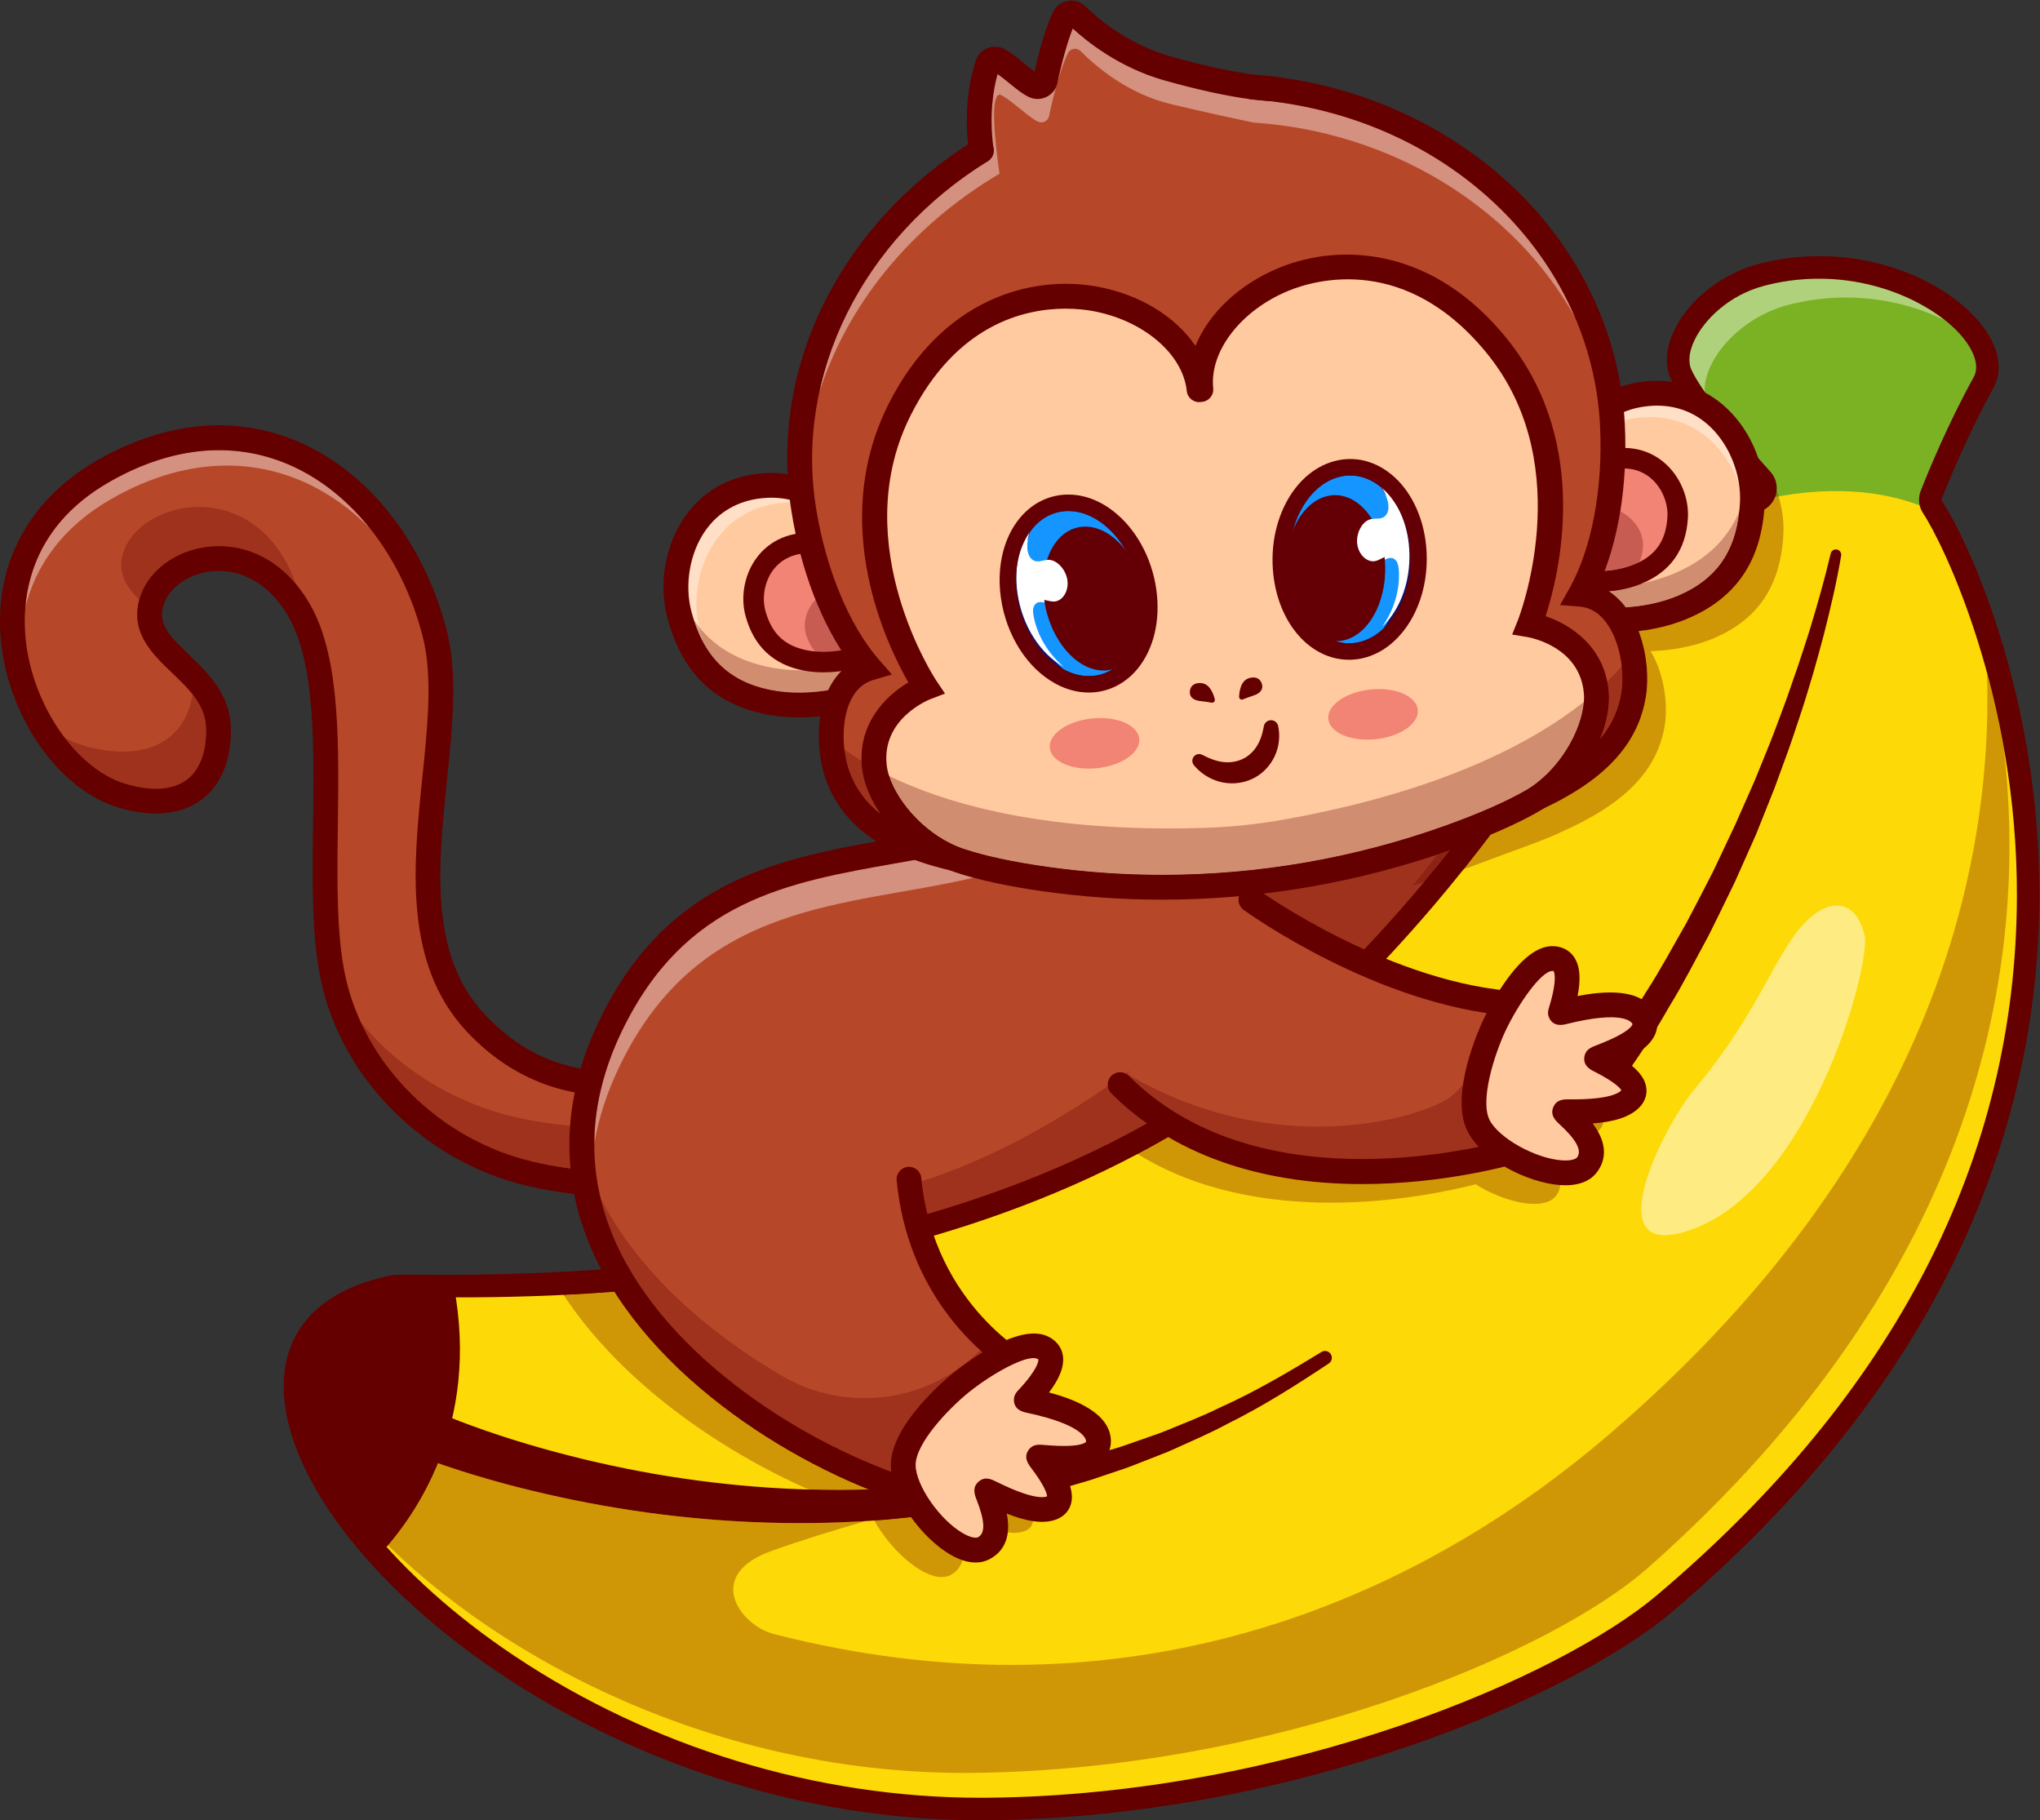 <?xml version="1.0" encoding="UTF-8" standalone="no"?>
<!-- Created with Inkscape (http://www.inkscape.org/) -->

<svg
   version="1.1"
   id="svg2"
   xml:space="preserve"
   width="3976.404"
   height="3547.267"
   viewBox="0 0 3976.404 3547.267"
   sodipodi:docname="riding_banana.svg"
   inkscape:version="1.1.1 (1:1.1+202109281944+c3084ef5ed)"
   xmlns:inkscape="http://www.inkscape.org/namespaces/inkscape"
   xmlns:sodipodi="http://sodipodi.sourceforge.net/DTD/sodipodi-0.dtd"
   xmlns="http://www.w3.org/2000/svg"
   xmlns:svg="http://www.w3.org/2000/svg"><rect x="0" y="0" width="3976.404" height="3547.267" fill="#333333" stroke="none"/><defs
     id="defs6" /><sodipodi:namedview
     id="namedview4"
     pagecolor="#ffffff"
     bordercolor="#cccccc"
     borderopacity="1"
     inkscape:pageshadow="0"
     inkscape:pageopacity="1"
     inkscape:pagecheckerboard="0"
     showgrid="false"
     fit-margin-top="0"
     fit-margin-left="0"
     fit-margin-right="0"
     fit-margin-bottom="0"
     inkscape:zoom="0.1633125"
     inkscape:cx="2130.8841"
     inkscape:cy="869.49869"
     inkscape:window-width="476"
     inkscape:window-height="1031"
     inkscape:window-x="1248"
     inkscape:window-y="49"
     inkscape:window-maximized="1"
     inkscape:current-layer="g8" /><g
     id="g8"
     inkscape:groupmode="layer"
     inkscape:label="ink_ext_XXXXXX"
     transform="matrix(1.333,0,0,-1.333,-534.094,4506.954)"><g
       id="g10"
       transform="matrix(0.1,0,0,0.1,-8.591,4.296)"><path
         d="M 19122.5,13742.1 17558,11914.6 c -2429.4,713.3 -6236.4,3342.2 -4531.2,6865.2 1702.1,3516.6 5423.3,1696.1 7392.1,3944.8 l 7520,-405 c 0,0 -3299.1,-7840.4 -7719.6,-9093.5 l -1096.8,516"
         style="fill:#b74729;fill-opacity:1;fill-rule:nonzero;stroke:none"
         id="path14" /><path
         d="m 17653.5,16019.6 c -36.7,150.4 -65.2,309.4 -83.6,478 1112.6,353 2169.4,981.3 3049.9,1622.3 l -148.1,-209.4 c 0.1,-0.2 0,-0.1 0.2,-0.2 v 0 c 178.1,-178.4 367.5,-333.4 565.2,-467.9 -1005,-584.5 -2134,-1059.2 -3383.6,-1422.8 m 6253,3728.2 c -350.6,161 -659.4,327.9 -905.7,471.6 -3.6,2.6 -275.5,201 -595.2,464.5 916.7,96.4 1824.8,293.1 2702.9,587.8 -116.9,-149.2 -238,-300.2 -363.3,-452.7 55.9,16.2 112.1,32.9 168.6,50 -305.9,-364.8 -639.7,-739.4 -1007.3,-1121.2"
         style="fill:#9e321d;fill-opacity:1;fill-rule:nonzero;stroke:none"
         id="path16" /><path
         d="m 20495.8,22538.9 c -893.2,-968.9 -2114.6,-1183.5 -3296.8,-1391.2 -1587.7,-279 -3087.3,-542.5 -4009.1,-2446.9 -507.7,-1048.9 -541.1,-2086.2 -99.3,-3083 753.6,-1700.4 2787.9,-2989.5 4406.7,-3495.3 l 1577.4,1842.4 1159.8,-545.6 c 2201,659.1 4120.1,3032.6 5347.3,4917.6 1078,1655.9 1822.8,3232.5 2085.5,3815.8 l -7171.5,386.2 m -2876.4,-10831.2 -112.5,33 c -1713.3,503 -3929.8,1884.9 -4747.8,3730.2 -487,1098.7 -451.8,2238.5 104.5,3387.9 1002.6,2071.4 2665,2363.5 4272.7,2646 1199.5,210.7 2332.5,409.8 3146.2,1339.3 l 58.1,66.3 7865.4,-423.7 -100,-237.4 c -8.3,-19.8 -846.9,-1999.4 -2217.2,-4105.4 -1852.5,-2847 -3743.3,-4560.2 -5620,-5092.2 l -65.3,-18.5 -1033.1,486 -1551,-1811.5"
         style="fill:#650000;fill-opacity:1;fill-rule:nonzero;stroke:none"
         id="path18" /><path
         d="m 14298.6,18200.6 c 0,0 -1822.9,-918.3 -3252.7,613.9 -1397.99,1498.2 -184.8,4092.5 -596.8,5692.6 -557.71,2166.1 -2554.32,3685.4 -4847.9,2371.7 -2326.77,-1332.7 -1177.66,-4305.9 268.86,-4742.3 852.11,-257 1424.23,104.4 1417.79,970.6 -6.43,866.3 -1174.56,1098.2 -987.58,1832 186.99,733.8 1553.62,1083 2203.43,-161.9 649.82,-1245 138.21,-3832.7 461.96,-5321.3 302.68,-1391.8 1493.24,-2522.2 2871.94,-2847.5 1643.9,-387.8 2784.3,105.2 2784.3,105.2 l -323.3,1487"
         style="fill:#b74729;fill-opacity:1;fill-rule:nonzero;stroke:none"
         id="path20" /><path
         d="m 4462.55,24883.5 c 46.26,575.6 310.94,1312.3 1228.72,1838 539.46,309 1081.23,464.5 1603.99,464.5 344.74,0 681.23,-67.6 1003.28,-203.5 457.51,-193.1 868.4,-518.6 1204.28,-940.4 -559.62,568.4 -1279.64,918.8 -2091.01,918.8 -531.53,0 -1102.28,-150.4 -1692.71,-488.6 -721.7,-413.2 -1108.89,-984.4 -1256.55,-1588.8"
         style="fill:#d4917f;fill-opacity:1;fill-rule:nonzero;stroke:none"
         id="path22" /><path
         d="m 12435,16684 c -177.4,22.6 -363.2,55.4 -555.7,100.9 -1112,262.3 -2052.49,1043.7 -2509.82,2035.6 577.16,-704.9 1431.12,-1219.8 2372.22,-1410.4 239.2,-48.4 468.8,-80.9 687.1,-100.9 -15.7,-209.3 -13.7,-417.8 6.2,-625.2"
         style="fill:#9e321d;fill-opacity:1;fill-rule:nonzero;stroke:none"
         id="path24" /><path
         d="m 6128.39,24998.4 c -191.01,192 -319.24,395.6 -237.68,674.1 114.87,393.5 588.82,683.8 1110.24,683.8 459.73,0 956.4,-225.9 1275.95,-806 53.36,-96.8 98.82,-201.9 137.46,-314.2 -298.68,352.5 -692.1,547.4 -1117.87,547.4 -54.35,0 -109.23,-3.2 -164.5,-9.6 -491.09,-57.1 -892.25,-367.8 -1003.6,-775.5"
         style="fill:#9e321d;fill-opacity:1;fill-rule:nonzero;stroke:none"
         id="path26" /><path
         d="m 6372.39,22236 c -135.1,0 -285.99,24.6 -449.97,74.1 -322.65,97.3 -631.13,341.4 -881.27,669 107.87,-55 218.99,-98.2 331.93,-128 184.57,-48.7 357.21,-72.5 515.58,-72.5 554.95,0 932.92,293 1020.01,837.4 116.26,-147.4 196.39,-309.1 197.88,-510.2 2.59,-342.3 -94.82,-597.1 -281.64,-737 -118.21,-88.4 -271.15,-132.8 -452.52,-132.8"
         style="fill:#9e321d;fill-opacity:1;fill-rule:nonzero;stroke:none"
         id="path28" /><path
         d="m 7296.49,25783.5 c 558.64,0 1061.58,-335.4 1367.92,-922.4 399.46,-765.3 383.74,-1974.5 368.55,-3143.9 -10.78,-833.6 -21.04,-1621 109.87,-2222.8 282.95,-1301.3 1382.57,-2390.1 2736.47,-2709.5 1238.8,-292.3 2188.2,-63 2531.6,45.9 l -243.4,1119.1 c -204.2,-74.9 -540.9,-173.4 -948.3,-197.8 -617.3,-37.1 -1519.1,95.7 -2305.8,938.8 -924.82,991 -776.5,2431.6 -645.7,3702.6 79.1,768.3 153.7,1493.9 5.8,2068.4 -305.13,1185.2 -1043.46,2127.5 -1974.96,2520.6 -810.39,342 -1712.06,251.8 -2607.27,-261 -1213.63,-695.2 -1285.25,-1759.4 -1219.93,-2331.9 108.79,-953.5 746.15,-1866.9 1451.08,-2079.5 384.13,-115.9 696.24,-95.6 902.49,58.7 186.82,139.9 284.23,394.7 281.64,737 -2.59,350 -243.41,580.5 -498.34,824.5 -283.4,271.3 -604.64,578.7 -483.64,1053.6 105.71,414.8 510.54,732.2 1007.42,790 55.27,6.4 110.15,9.6 164.5,9.6 m 5803.01,-9506 c -382.9,0 -822,40.9 -1303.5,154.4 -1486.9,350.9 -2695.46,1550.6 -3007.47,2985.4 -139.7,642.3 -129.2,1449.7 -118.11,2304.6 14.6,1124.4 29.73,2287.2 -327.39,2971.4 -263.92,505.6 -701.08,774.8 -1169.15,720.5 -343.17,-39.9 -630.18,-253.5 -697.95,-519.4 -65.58,-257.3 94.49,-426 382.96,-702.1 270.22,-258.7 606.5,-580.5 610.26,-1083.8 4.35,-583.8 -229.79,-882.3 -426.96,-1029.9 -302.05,-226.1 -725.48,-266.1 -1224.46,-115.6 -846.92,255.4 -1580.61,1281 -1706.64,2385.5 -128.32,1124.9 381.93,2104.5 1400,2687.6 997.07,571.1 2009.77,668.1 2928.42,280.4 1035.06,-436.8 1851.99,-1470.1 2185.09,-2764.2 164.2,-637.4 86.2,-1394.4 3.7,-2195.9 -128.9,-1252.5 -262.2,-2547.6 550.1,-3418.2 1317.1,-1411.3 2969.2,-610.3 3038.9,-575.5 l 208.5,104.1 405,-1860.4 -136.9,-59.2 c -34.9,-15.1 -639.3,-269.7 -1594.4,-269.7"
         style="fill:#650000;fill-opacity:1;fill-rule:nonzero;stroke:none"
         id="path30" /><path
         d="M 28436.5,10327.4 C 26999.7,9054.7 22949.9,7365.9 18552,7319.9 c -3875.6,-40.4 -7206.7,1808.9 -8917.26,3708 -1571.48,1743.6 -1776.86,3529.5 215.27,3934.5 121.01,9.9 428.89,2.1 879.99,2.1 818.7,-1.3 2109.4,19.7 3614.3,209.1 1194.4,150.2 2523.5,406.2 3857.9,841.3 1083.7,353.1 2170.7,824.4 3192.7,1452.5 701,430.5 1371.5,934.7 1988.5,1525.8 203.7,195.1 398.4,388.9 584.4,580.8 452.8,466.7 854.9,922.8 1217.1,1364 2192.6,2669.2 2923.6,4793 4536.2,5483.7 0,0 0.5,0.4 2.1,0.8 49.8,21.4 100.4,41.2 152.3,59.7 59.7,21.8 120.6,41.6 182.7,59.3 -0.4,2 -1158.6,1235.2 -1387.5,1763.3 -196.3,452.3 358.5,1235.2 1193.3,1448.8 1928.7,493.9 3624.9,-871.4 3233.9,-1578.9 -472.9,-856.1 -801.8,-1737.3 -803,-1739.8 0,0 39.9,-55.2 107.4,-160.1 771.7,-1197 4025.4,-8871.2 -3965.8,-15947.4"
         style="fill:#fdd907;fill-opacity:1;fill-rule:nonzero;stroke:none"
         id="path32" /><path
         d="m 18192.8,7847.2 c -3783.4,0 -7033.7,1793 -8740.6,3651.4 -502.46,635.6 -813.82,1267 -872.06,1817.1 -33.07,312.3 18.96,581.8 152.98,805 96.7,-143.9 197.79,-292.9 345.14,-399.3 323.7,-233.6 658.28,-440.3 1000.04,-623.5 -45.5,-36.2 -82.7,-84.2 -106.22,-141.9 -73,-179 12.93,-383.2 191.92,-456.2 77.3,-31.5 143.6,-56.3 214.5,-82.3 69.8,-25.4 139.5,-50.3 209.2,-73.7 139.5,-47.7 279,-92.7 419.1,-134.9 280.2,-85.1 561.8,-162.5 845.3,-230.6 566.6,-138.1 1139,-247.2 1715.5,-326.2 737,-100.3 1480.3,-152.7 2223.4,-152.7 320.5,0 640.9,9.8 960.6,29.6 -449.9,-129.2 -949.9,-282.4 -1380.5,-437.5 -990.4,-356.9 -452.8,-1088.2 35.7,-1213.5 1239,-317.6 2399.1,-451.9 3476.7,-451.8 4703.6,0.1 7827.2,2558.9 8996.6,3594.3 4331.9,3836.1 5359.1,7847.6 5269.2,10908.2 89.1,-328.6 171.2,-684.6 239.7,-1064.1 377.7,-3155.4 -313.3,-7693.3 -5187.1,-12009.2 C 26765,9582.7 22715.3,7893.9 18317.4,7847.8 c -41.7,-0.4 -83.1,-0.6 -124.6,-0.6"
         style="fill:#cf9705;fill-opacity:1;fill-rule:nonzero;stroke:none"
         id="path34" /><path
         d="m 33097.9,28174.6 c -473,-856.1 -802,-1737.1 -802.9,-1739.6 0,0 39.9,-55.2 107.2,-160.1 -1197.3,590.6 -2616,166.9 -2679.2,147.6 107.5,46.2 219.1,85.8 335.3,118.9 -0.6,2 -1158.6,1235.4 -1387.7,1763.4 -196.3,452.5 358.7,1235 1193.2,1449 1928.7,493.9 3625,-871.6 3234.1,-1579.2"
         style="fill:#7bb224;fill-opacity:1;fill-rule:nonzero;stroke:none"
         id="path36" /><path
         d="m 29019.9,28038.5 c -94.7,136 -161.9,248.1 -198.2,331.7 -48.2,111.4 -29.3,265.4 53.2,433.7 136,277.7 487.3,651.2 1029.7,790.2 270.2,69.3 534,99.6 786.5,99.6 771.5,0 1436.5,-283.9 1846.2,-610.1 -404.9,200.2 -905.9,334.5 -1452.5,334.5 -268.6,0 -548,-32.4 -832.7,-105.3 C 29517,29124.3 28999,28495 29019.9,28038.5"
         style="fill:#b0d17c;fill-opacity:1;fill-rule:nonzero;stroke:none"
         id="path38" /><path
         d="m 9872.61,14799 c -928.07,-191.6 -1374.94,-704.4 -1292.47,-1483.3 119.67,-1130.3 1307.81,-2603.3 3026.96,-3752.6 2008.9,-1343 4426.9,-2079.2 6821.8,-2079.2 40.5,0 81,0.2 121.5,0.7 4381.9,45.6 8356.9,1763.1 9779.8,2968 3476.6,2944.1 5244.7,6378.8 5255.1,10208.7 8,2932.8 -1079.2,5163.4 -1370.8,5600.2 -65,97.5 -78.3,220.8 -35.5,330 v 0 c 105.9,270.2 393.6,973 774.8,1662.5 76.9,139.2 27.1,340.5 -136.8,552.4 -411.2,531.6 -1586.7,1127.5 -2912.4,787.7 -542.4,-139 -893.7,-512.5 -1029.7,-790.2 -82.5,-168.3 -101.4,-322.3 -53.2,-433.7 114.4,-264 537.2,-811 1160,-1500.8 78.2,-86.6 109.1,-206 82.8,-319.4 -26.8,-115.3 -108.7,-210.4 -219.4,-254.6 -998,-398.6 -1650.9,-1376.5 -2554.5,-2730 -872.5,-1306.8 -1958.3,-2933.2 -3793.5,-4690.9 -1838.6,-1760.9 -4352.1,-2970.5 -7470.6,-3595.1 -2499.2,-500.6 -4735.6,-484.7 -5690.9,-477.7 -222,1.6 -384.71,2.8 -462.99,-2.7 M 18428.6,7154.7 c -5445.3,0 -9918.54,3695.7 -10175.91,6126.3 -101.96,962.6 453.62,1617 1564.21,1842.7 l 19.09,2.8 c 89.11,7.4 253.41,6.3 502.01,4.5 5779.2,-42.4 10129.6,1298 12931.3,3981.3 1809.2,1732.8 2883.9,3342.5 3747.5,4636 936.5,1402.8 1613.2,2416.3 2706.2,2852.9 14.8,5.9 19.3,17.1 20.8,23.2 3.1,13.6 -4.1,21.7 -6.5,24.3 -463.6,513.5 -1051.2,1206.3 -1217.7,1590.6 -87.2,201.2 -66,453.2 59.6,709.5 219.7,448.4 707.9,826.9 1243.7,964.3 1384.7,354.8 2710.2,-201.6 3254.6,-905.3 248,-320.7 308,-653.5 164.4,-913.1 -371.7,-672.4 -652.7,-1359.2 -756.4,-1623.3 v 0 c -3.6,-9.2 -2.5,-19 2.9,-27.1 372.5,-558.1 1434.3,-2818.6 1426.2,-5783.9 -4.7,-1741.4 -377.4,-3436.1 -1107.7,-5037.1 C 31913.6,13665 30479,11840.8 28543,10201.4 27082.4,8964.6 23017.7,7201.8 18553.9,7155.3 c -41.7,-0.5 -83.8,-0.6 -125.3,-0.6"
         style="fill:#650000;fill-opacity:1;fill-rule:nonzero;stroke:none"
         id="path40" /><path
         d="m 10729.9,14964.3 c 380.4,-2027.4 -558.3,-3361.7 -1095.07,-3936.2 -1571.63,1743.2 -1776.88,3529.1 215.2,3934.2 121.01,9.9 428.67,2.3 879.87,2"
         style="fill:#650000;fill-opacity:1;fill-rule:nonzero;stroke:none"
         id="path42" /><path
         d="m 23523.3,13833.4 c -479.6,-318.6 -967.9,-629.1 -1486.4,-884.8 -254.5,-137.6 -520.7,-250.5 -784.2,-370 -65.5,-31 -133,-56.8 -200.4,-83 l -202.2,-79 c -134.9,-52.2 -268.6,-108.2 -406.8,-151.5 l -411.9,-138.5 c -138.3,-43.1 -278.3,-80.3 -417.5,-120.8 l -209.3,-59.3 -211.5,-50.1 c -141.3,-32.2 -281.8,-69.2 -424,-97.5 -568.1,-118.2 -1143.9,-197.5 -1722.5,-248.7 -1157.9,-94.6 -2326.3,-55 -3479,101.9 -576.5,79 -1148.9,188.1 -1715.5,326.2 -283.5,68.1 -565.1,145.5 -845.3,230.6 -140.1,42.2 -279.6,87.2 -419.1,134.9 -69.7,23.4 -139.4,48.3 -209.2,73.7 -70.9,26 -137.2,50.8 -214.5,82.3 -178.99,73 -264.92,277.2 -191.92,456.2 73.02,179 277.22,264.9 456.22,191.9 3.5,-1.4 6.9,-2.9 10.4,-4.5 l 5.7,-2.6 c 54.3,-24.4 120.9,-52.4 183.3,-77.9 63.7,-25.8 127.7,-51.3 192.8,-75.8 129.4,-49.6 260.4,-97.2 392.5,-142.3 264,-90.8 531.2,-174.9 801.2,-250.3 539.6,-152.4 1088,-277.9 1641.7,-374.4 1107.5,-192.1 2236.4,-271.8 3361.6,-221 562.1,29.2 1123.5,85.6 1679.3,180.3 139.2,22.5 276.6,53.5 415.2,79.8 l 207.5,41.1 205.4,50.4 c 136.7,34.4 274.5,65.6 410.6,102.6 l 405.9,120.3 c 136.4,37.2 268.5,87.1 402,133.2 l 200.1,69.9 c 66.8,23.2 133.7,46 198.5,73.9 261.4,107.4 526.1,208.1 779.8,333.9 517,231.7 1006.8,518.9 1490.7,815.2 l 3.3,2.1 c 47.1,28.8 108.6,14.1 137.4,-33 28.2,-45.9 14.6,-105.8 -29.9,-135.4"
         style="fill:#650000;fill-opacity:1;fill-rule:nonzero;stroke:none"
         id="path44" /><path
         d="m 31015.5,25643.7 c -66,-390.8 -156.2,-771.5 -252.9,-1152.8 -51.5,-189.5 -101,-379.7 -156.1,-568.2 l -85,-282.1 c -28.6,-94 -56.7,-188.2 -88.7,-281 -63.1,-186 -122.1,-373.7 -188.7,-558.5 l -202.1,-554.1 -218.8,-548 -55,-136.9 -60,-134.8 -120.1,-269.7 -120.1,-269.7 c -41.4,-89.2 -85.9,-177.1 -128.7,-265.8 -87,-176.5 -171.4,-354.6 -260.8,-530.1 -188.5,-345.9 -365.6,-698.5 -572.7,-1034.4 -389.3,-686.1 -852.1,-1331.4 -1369.8,-1926.6 -56.8,-65.3 -155.9,-72.2 -221.1,-15.4 -59.7,51.9 -70.6,138.8 -29,203.3 l 3.4,5.1 c 421.2,652.7 873.7,1276.8 1273.6,1940.2 210.8,324.6 392.3,666.7 585.5,1002.3 91.8,170.4 178.6,343.6 268.3,515.3 44.1,86.3 89.8,171.7 132.7,258.6 l 124.2,262.7 124.4,262.8 62.3,131.4 58.9,132.9 235,532.4 218.8,539.4 c 72.3,180.2 137,363.2 205.9,544.8 69.1,181.5 127.1,366.8 193.3,549.5 63.3,183.7 121.2,369.1 181,554 112.9,371.1 220.5,746.7 308.3,1121.8 l 0.6,2.5 c 9.8,42.1 52,68.2 94.1,58.4 40.4,-9.5 66,-48.9 59.3,-89.3"
         style="fill:#650000;fill-opacity:1;fill-rule:nonzero;stroke:none"
         id="path46" /><path
         d="m 17862.3,10710.5 c -305.5,-0.1 -748.1,401.5 -985.9,826.8 56.8,4 113.5,8.3 170.2,12.9 578.6,51.2 1154.4,130.5 1722.5,248.7 106.5,21.2 212,47.3 317.6,72.6 108,-186.6 181.7,-400.6 8.2,-481 -50.5,-23.4 -109.9,-33.3 -174.4,-33.3 -176.1,0 -390,73.8 -562.9,147.6 -172.9,73.8 -304.7,147.5 -316.5,147.5 -0.4,0 -0.6,0 -0.8,-0.1 -19.2,-15.8 356.5,-689.7 -42.4,-908.9 -40.7,-22.4 -86.4,-32.8 -135.6,-32.8"
         style="fill:#cf9705;fill-opacity:1;fill-rule:nonzero;stroke:none"
         id="path48" /><path
         d="m 16351.5,11984.1 c -144.4,0 -288.9,2.1 -433.3,6.3 -1315.5,584.5 -2742.3,1567.3 -3584.7,2845.4 235.5,11.5 483.6,26.5 742.2,46 832.5,-1314.3 2345.1,-2337.8 3716.5,-2891.1 -146.9,-4.4 -293.7,-6.6 -440.7,-6.6 m 1580.3,88.4 858.6,1002.9 c 293.8,-65.1 1023.4,-251.6 1029.7,-628.9 0.1,-8 -0.1,-15.9 -0.7,-23.5 -98.1,-24.7 -196.5,-47.7 -294.5,-72.3 l -205.4,-50.4 -207.5,-41.1 c -138.6,-26.3 -276,-57.3 -415.2,-79.8 -254,-43.2 -509.1,-78.5 -765,-106.9"
         style="fill:#cf9705;fill-opacity:1;fill-rule:nonzero;stroke:none"
         id="path50" /><path
         d="m 12333.5,14835.8 c -7.8,11.9 -15.6,23.8 -23.3,35.7 232.9,29.3 470.2,61.9 711,98.3 17.8,-29.4 36,-58.8 54.5,-88 -258.6,-19.5 -506.7,-34.5 -742.2,-46"
         style="fill:#650000;fill-opacity:1;fill-rule:nonzero;stroke:none"
         id="path52" /><path
         d="m 16876.4,11537.3 c -20,35.7 -38.5,71.6 -55.4,107.5 -288.7,92.1 -592.6,207.8 -902.8,345.6 144.4,-4.2 288.9,-6.3 433.3,-6.3 147,0 293.8,2.2 440.7,6.6 244.3,-98.6 484.1,-182.2 714.7,-250 l 112.5,-33 312.4,364.8 c 255.9,28.4 511,63.7 765,106.9 139.2,22.5 276.6,53.5 415.2,79.8 l 207.5,41.1 205.4,50.4 c 98,24.6 196.4,47.6 294.5,72.3 -16.5,-209.1 -302.2,-252.6 -556.4,-252.6 -90.6,0 -177.3,5.5 -246.3,11.1 -69,5.5 -120.3,11.1 -140.4,11.1 -5.3,0 -8.4,-0.4 -9,-1.3 -3.5,-5.2 121.9,-151.3 219.4,-319.8 -105.6,-25.3 -211.1,-51.4 -317.6,-72.6 -568.1,-118.2 -1143.9,-197.5 -1722.5,-248.7 -56.7,-4.6 -113.4,-8.9 -170.2,-12.9"
         style="fill:#650000;fill-opacity:1;fill-rule:nonzero;stroke:none"
         id="path54" /><path
         d="m 26529.4,16166.9 c -252.3,0 -588.6,115.8 -858.7,286.3 -373.7,-95.8 -1178.4,-268.9 -2116.4,-268.9 -907.1,0 -1939,161.8 -2826.7,711.8 213.5,113 421.8,230.3 625.2,352.2 847.2,-469.1 1805.5,-610.8 2654.7,-610.8 1297.4,0 2339.8,331 2339.8,331 v 0.1 c 0.1,0 0.1,0 0.1,0 l 0.7,846.2 1,1271.6 h -0.1 v 0.1 c -43.7,2 -87.3,4.7 -131,8 -59.2,4.5 -118.4,10.1 -177.6,16.7 -9.8,1.2 -19.9,2.3 -29.6,3.5 104.8,106.8 214.9,181.7 319.3,185.1 3.7,0.1 7.3,0.2 10.9,0.2 404.1,0 112.4,-782.9 116.5,-791 0,-0.2 0.3,-0.2 0.7,-0.2 9.3,0 108.8,28.5 247.8,56.9 139,28.5 317.5,57 484.9,57 194.3,0 373.7,-38.3 459.1,-159.7 -107.8,-161.6 -216.9,-322.5 -325.7,-483.8 -170.5,-83.4 -336.3,-134.7 -337.9,-143.3 -0.6,-3.9 78.9,-39.5 177.7,-94.8 -92.5,-138.2 -184.4,-277 -274.8,-417.1 l -3.4,-5.1 c -41.6,-64.5 -30.7,-151.4 29,-203.3 25.9,-22.5 57.1,-35 88.9,-37.8 -131.1,-15.2 -259.4,-17.5 -350.9,-17.5 -20,0 -38.3,0.1 -54.4,0.3 -16.1,0.1 -30.1,0.2 -41.6,0.2 -22.6,0 -35.6,-0.4 -36.4,-2.1 -9.6,-20.4 571.9,-425.6 330.8,-767.3 -61.3,-86.8 -177.9,-124.5 -321.9,-124.5"
         style="fill:#cf9705;fill-opacity:1;fill-rule:nonzero;stroke:none"
         id="path56" /><path
         d="m 20727.6,16896.1 c -52.4,32.4 -104.2,66.2 -155.6,101.4 193.9,119.1 385.6,243.3 574.9,372.8 67.7,-42.9 136.5,-83.6 205.9,-122 -203.4,-121.9 -411.7,-239.2 -625.2,-352.2"
         style="fill:#650000;fill-opacity:1;fill-rule:nonzero;stroke:none"
         id="path58" /><path
         d="m 27072,17086.8 c 24,8.8 46.1,23.6 64,44.2 111.3,128 220.1,258.3 326.2,390.8 72.4,-81.5 103,-170.2 34,-254.7 -82.9,-102 -250.8,-154 -424.2,-180.3"
         style="fill:#cf9705;fill-opacity:1;fill-rule:nonzero;stroke:none"
         id="path60" /><path
         d="m 27003.8,17077.8 c -31.8,2.8 -63,15.3 -88.9,37.8 -59.7,51.9 -70.6,138.8 -29,203.3 l 3.4,5.1 c 90.4,140.1 182.3,278.9 274.8,417.1 101.1,-56.7 222.4,-134.1 298.1,-219.3 -106.1,-132.5 -214.9,-262.8 -326.2,-390.8 -17.9,-20.6 -40,-35.4 -64,-44.2 -22.7,-3.4 -45.5,-6.4 -68.2,-9 m 320.5,901.4 c 108.8,161.3 217.9,322.2 325.7,483.8 7.3,-10.3 14,-21.3 19.8,-32.9 95.1,-187.4 -129,-345 -345.5,-450.9"
         style="fill:#650000;fill-opacity:1;fill-rule:nonzero;stroke:none"
         id="path62" /><path
         d="m 20418.9,22724.6 c -1968.8,-2248.7 -5690,-428.2 -7392.1,-3944.8 -1705.2,-3523 2101.8,-6151.9 4531.2,-6865.2 l 1564.5,1827.5 c 0,0 -1544.2,786.1 -1737.8,2784.7 l 3034.2,6197.8"
         style="fill:#b74729;fill-opacity:1;fill-rule:nonzero;stroke:none"
         id="path64" /><path
         d="m 12782.5,17047.8 c 2.6,544.9 138.4,1097.3 407.4,1653 921.8,1904.4 2421.4,2167.9 4009.1,2446.9 90.1,15.8 180.4,31.7 270.8,47.9 157.8,-57.5 329.7,-108 516.3,-151.9 27.4,-10.7 55,-20.7 82.7,-29.9 80.7,-27.2 167.7,-53.4 260.8,-78.5 -1859.2,-435.9 -3997.9,-318.9 -5173.5,-2747.9 -189.5,-391.4 -310.9,-771.7 -373.6,-1139.6"
         style="fill:#d4917f;fill-opacity:1;fill-rule:nonzero;stroke:none"
         id="path66" /><path
         d="m 17497.3,12122.5 c -1618.8,505.8 -3653.1,1794.9 -4406.7,3495.3 -92.6,208.8 -164.2,419.3 -215.1,631.4 553.9,-1085.9 1580.7,-1972.6 2649.8,-2595.9 378.2,-220.5 795.4,-327.3 1208.8,-327.3 621.3,0 1233.7,241.2 1691.8,700.3 162,-147.5 309.5,-255.9 419.7,-328.9 l -1348.3,-1574.9"
         style="fill:#9e321d;fill-opacity:1;fill-rule:nonzero;stroke:none"
         id="path68" /><path
         d="m 17619.4,11707.7 -112.5,33 c -1713.3,503 -3929.8,1884.9 -4747.8,3730.2 -487,1098.7 -451.8,2238.5 104.5,3387.9 1002.6,2071.4 2665,2363.5 4272.7,2646 1199.5,210.7 2332.5,409.8 3146.2,1339.3 66,75.3 180.5,82.9 255.8,16.9 75.3,-65.9 82.9,-180.5 17,-255.8 -897.9,-1025.6 -2147.7,-1245.2 -3356.3,-1457.5 -1587.7,-279 -3087.3,-542.5 -4009.1,-2446.9 -507.7,-1048.9 -541.1,-2086.2 -99.3,-3083 753.6,-1700.4 2787.9,-2989.5 4406.7,-3495.3 l 1348.3,1574.9 c -440.6,292.3 -1480.4,1149.6 -1641.3,2811.9 -9.7,99.6 63.3,188.3 162.9,197.9 100.1,10 188.3,-63.3 197.9,-163 181.9,-1877.8 1625.1,-2633.2 1639.6,-2640.5 l 205.3,-104.5 -1790.6,-2091.5"
         style="fill:#650000;fill-opacity:1;fill-rule:nonzero;stroke:none"
         id="path70" /><path
         d="m 24745.2,20819 c 125.3,152.5 246.4,303.5 363.3,452.7 62.2,20.8 124.2,42.2 186.1,64 -122.1,-153.7 -248.8,-309.2 -380.8,-466.7 -56.5,-17.1 -112.7,-33.8 -168.6,-50"
         style="fill:#8d2314;fill-opacity:1;fill-rule:nonzero;stroke:none"
         id="path72" /><path
         d="m 25495.5,21059.2 c 136.3,170.3 266.8,338.1 392.1,503.3 271.4,113.1 504.9,225.5 698,336.2 25.4,14.9 50.5,30.4 75.3,46.6 915.3,428.8 1393.3,954.1 1501.5,1647.3 40.9,262.3 16.3,624.5 -106.9,947.1 224.5,26.8 481.3,82 730.5,189.6 682.1,294.5 1044.9,814.9 1106.8,1589.3 71.4,41.3 126.6,105.5 156.4,181.9 16.3,3.2 33.2,6.4 50.5,9.6 55.8,-183.3 80.1,-372.3 70.9,-551.2 -40.7,-798.6 -408.8,-1259.9 -1003.4,-1516.5 -333.1,-143.6 -684.8,-186.7 -939,-195.3 70.7,-114.2 123.7,-244.7 160.4,-379.8 65.7,-242.9 79.3,-500.3 48,-700.2 -112.8,-721.1 -672.5,-1187 -1490.6,-1552.7 -279.5,-136.9 -673.5,-264.2 -1162.5,-450.1 -95.8,-36.2 -191.9,-71.3 -288,-105.1"
         style="fill:#cf9705;fill-opacity:1;fill-rule:nonzero;stroke:none"
         id="path74" /><path
         d="m 30049.2,26500.5 c 6.2,16 11.4,32.5 15.3,49.5 3.4,14.5 5.8,29.1 7.3,43.7 10,-27.7 19.3,-55.6 27.9,-83.6 -17.3,-3.2 -34.2,-6.4 -50.5,-9.6"
         style="fill:#747c19;fill-opacity:1;fill-rule:nonzero;stroke:none"
         id="path76" /><path
         d="m 24913.8,20869 c 132,157.5 258.7,313 380.8,466.7 14.3,5.1 28.6,10.2 42.9,15.3 197.7,70.6 381.2,141.2 550.1,211.5 -125.3,-165.2 -255.8,-333 -392.1,-503.3 -194.8,-68.5 -389.6,-131.9 -581.7,-190.2 m 4979,5449.6 c 2.3,27.8 4.1,55.8 5.5,84.2 8.6,166.6 -8.1,335.4 -46.9,499.4 19.4,7.3 38.9,14.5 58.6,21.6 66.3,-104 120.3,-215.4 161.8,-330.1 -1.5,-14.6 -3.9,-29.2 -7.3,-43.7 -3.9,-17 -9.1,-33.5 -15.3,-49.5 -29.8,-76.4 -85,-140.6 -156.4,-181.9"
         style="fill:#650000;fill-opacity:1;fill-rule:nonzero;stroke:none"
         id="path78" /><path
         d="m 27035.8,26889.3 c 0,0 66.2,1009.2 1132,1121 1023.9,107.5 1588.3,-838.3 1549.5,-1598.2 -40.7,-798.5 -408.7,-1259.7 -1003.2,-1516.4 -621,-268 -1305.7,-185.5 -1305.7,-185.5 l -372.6,2179.1"
         style="fill:#ffca9f;fill-opacity:1;fill-rule:nonzero;stroke:none"
         id="path80" /><path
         d="m 29523.8,26682.2 c -184.8,526.4 -632.7,986.5 -1298.1,986.5 -51.3,0 -104,-2.7 -157.9,-8.4 -78.3,-8.2 -151.3,-21.3 -219.2,-38.4 -2.5,41 -5.6,81.9 -9.2,122.8 99.2,41.3 214.2,71.4 347.4,85.3 46.3,4.9 91.9,7.3 136.9,7.3 295.8,0 562,-104.8 775.3,-307 225,-213.2 379.1,-527.8 424.8,-848.1"
         style="fill:#ffdfc5;fill-opacity:1;fill-rule:nonzero;stroke:none"
         id="path82" /><path
         d="m 27081.4,26450.7 c 0,0 41.6,548.4 656.1,612.8 590.3,61.9 912.2,-449.8 887.2,-862.7 -26.3,-433.8 -239.9,-685.6 -583.3,-827.1 -358.7,-147.7 -752.9,-105.3 -752.9,-105.3 l -207.1,1182.3"
         style="fill:#f28475;fill-opacity:1;fill-rule:nonzero;stroke:none"
         id="path84" /><path
         d="m 27425.1,25112.7 c -89,0 -146.4,5.9 -152.7,6.6 -82.4,8.9 -141.9,82.8 -133,165.2 8.8,82.4 82.4,141.9 165.1,133.1 3.4,-0.3 362.5,-35.8 679.8,94.8 318.1,131 469.4,346.1 490.7,697.5 11.6,193.1 -72.5,405.6 -214.3,541.4 -92.9,88.9 -256.1,189.4 -507.6,163 -484.4,-50.8 -520.9,-457.7 -522.2,-475 -6.2,-82.6 -77.2,-144.1 -160.9,-138.2 -82.6,6.3 -144.5,78.4 -138.2,160.9 17.7,232.9 205.6,689.4 790.1,750.7 365.3,38.4 607.4,-111.9 746.2,-244.7 206,-197.1 323.4,-494.5 306.3,-776.2 -27.9,-461.7 -255.3,-783.6 -675.8,-956.8 -250.6,-103.1 -513.2,-122.2 -673.5,-122.3"
         style="fill:#650000;fill-opacity:1;fill-rule:nonzero;stroke:none"
         id="path86" /><path
         d="m 27666.4,24516.7 c -162.6,0 -268.6,12.2 -279.7,13.5 -99.4,12 -170.3,102.3 -158.3,201.7 11.9,99.4 102.4,170.1 201.6,158.3 6.1,-0.7 646,-72.4 1212.3,171.9 575.2,248.4 859.3,680.3 893.9,1359.2 20.6,402.5 -151,837.8 -437.2,1109 -245.7,233 -561.6,336.7 -912.2,299.7 -896.1,-94 -967.6,-918.3 -970.1,-953.3 -7.5,-99.6 -94.6,-174.6 -193.5,-167.8 -99.6,6.9 -174.9,92.7 -168.3,192.3 26.4,401.8 330.7,1188.4 1294,1289.4 460,48.3 874.5,-89.1 1199.5,-397.1 365.3,-346.3 576.1,-879.2 549.9,-1390.7 -41.8,-821 -405.7,-1368.5 -1112.3,-1673.5 -412.7,-178.2 -846.2,-212.6 -1119.6,-212.6"
         style="fill:#650000;fill-opacity:1;fill-rule:nonzero;stroke:none"
         id="path88" /><path
         d="m 16553.2,25799.8 c 0,0 -272.3,974 -1338.4,864.3 -1024,-105.4 -1381.9,-1147 -1187.7,-1882.8 204.1,-773 659.1,-1148.7 1293.6,-1277.6 662.9,-134.6 1316,86.9 1316,86.9 l -83.5,2209.2"
         style="fill:#ffca9f;fill-opacity:1;fill-rule:nonzero;stroke:none"
         id="path90" /><path
         d="m 14309.3,24607.1 c -24,29.8 -47.1,60.8 -69.6,93 -13.3,41.2 -25.7,83.7 -37.2,127.5 -102.9,389.7 -24.5,851 199.8,1175.3 192.6,278.4 479.9,444.7 831.1,480.8 49.2,5.1 96.4,7.5 141.7,7.5 97.7,0 186.5,-11.1 267.1,-30.6 1.6,-12.8 3.2,-25.5 4.9,-38.2 -42.6,-0.9 -86.7,-3.6 -132.3,-8.3 -989.3,-101.8 -1356.9,-1077.6 -1205.5,-1807"
         style="fill:#ffdfc5;fill-opacity:1;fill-rule:nonzero;stroke:none"
         id="path92" /><path
         d="m 15775.1,23641.4 c -134.3,0 -276.3,11.1 -418.3,40 -461.6,93.7 -783.4,322.7 -988.5,709.9 -14.7,45.1 -28.4,91.8 -41.1,140 -6.6,25 -12.6,50.2 -17.9,75.8 259.2,-322.3 608.6,-507.7 1030.7,-593.5 168.8,-34.3 337,-47.5 495.8,-47.5 250.2,0 476.8,32.7 645.1,66.8 -109.4,-84.1 -200.1,-196.2 -268.2,-333 -3.9,-8 -7.8,-15.9 -11.5,-24 -123.6,-19.4 -269.6,-34.5 -426.1,-34.5"
         style="fill:#d08d6f;fill-opacity:1;fill-rule:nonzero;stroke:none"
         id="path94" /><path
         d="m 14368.3,24391.3 c -49.6,93.5 -92.3,196.4 -128.6,308.8 22.5,-32.2 45.6,-63.2 69.6,-93 5.3,-25.6 11.3,-50.8 17.9,-75.8 12.7,-48.2 26.4,-94.9 41.1,-140"
         style="fill:#d09c8a;fill-opacity:1;fill-rule:nonzero;stroke:none"
         id="path96" /><path
         d="m 27867.5,24886.8 c -5.8,7.7 -11.7,15.4 -17.7,23 -67.9,85.9 -144.6,156.9 -228.4,212.3 142.6,13.6 312.5,45.1 477.2,112.9 6.1,2.6 12.3,5.1 18.3,7.7 154.8,32.7 316,80.1 473.6,148.1 431.9,186.5 754.6,471.7 935.5,898 -63.5,-603.2 -346.8,-994.8 -883.7,-1226.7 -266.6,-115 -549.4,-160 -774.8,-175.3"
         style="fill:#d08d6f;fill-opacity:1;fill-rule:nonzero;stroke:none"
         id="path98" /><path
         d="m 27621.4,25122.1 c -30.3,20 -61.5,38 -93.5,53.8 164.1,4 370.1,20.7 589,66.8 -6,-2.6 -12.2,-5.1 -18.3,-7.7 -164.7,-67.8 -334.6,-99.3 -477.2,-112.9"
         style="fill:#650000;fill-opacity:1;fill-rule:nonzero;stroke:none"
         id="path100" /><path
         d="m 27976.9,24713.7 c -32.2,60.7 -68.6,118.8 -109.4,173.1 225.4,15.3 508.2,60.3 774.8,175.3 536.9,231.9 820.2,623.5 883.7,1226.7 71.9,169.6 121.4,361.5 146.5,578.5 37,-152.5 52.5,-307.5 44.8,-455.1 -40.8,-798.7 -408.7,-1260 -1003.1,-1516.6 -251.9,-108.6 -514.3,-159.6 -737.3,-181.9"
         style="fill:#650000;fill-opacity:1;fill-rule:nonzero;stroke:none"
         id="path102" /><path
         d="m 16598.8,25361.2 c 0,0 -153.5,528.1 -768.1,464.8 -590.4,-60.8 -800.2,-627.8 -690.8,-1026.7 114.9,-419.2 375.7,-621.7 740.8,-689.5 381.5,-70.8 758.6,51.8 758.6,51.8 l -40.5,1199.6"
         style="fill:#f28475;fill-opacity:1;fill-rule:nonzero;stroke:none"
         id="path104" /><path
         d="m 15139.9,24799.2 c 114.9,-419 375.6,-621.5 740.7,-689.3 41.8,-7.6 83.5,-13.1 124.6,-16.7 335.1,-28.7 634.1,68.4 634.1,68.4 l -40.4,1199.7 c 0,0 -40.3,138.9 -162.7,265.7 -116.1,120.6 -305.9,230 -605.5,199.1 -590.4,-61 -800.2,-627.8 -690.8,-1026.9"
         style="fill:#f28475;fill-opacity:1;fill-rule:nonzero;stroke:none"
         id="path106" /><path
         d="m 16392.7,24107.6 c 33.4,4.9 64.3,10.4 92.1,15.9 1.8,-2.5 3.6,-5 5.4,-7.5 -31.2,-3.3 -63.8,-6.2 -97.5,-8.4"
         style="fill:#d08d6f;fill-opacity:1;fill-rule:nonzero;stroke:none"
         id="path108" /><path
         d="m 16391.7,24107.5 c 33.8,5 65,10.5 93.1,16.1 v -0.1 c -27.8,-5.5 -58.7,-11 -92.1,-15.9 -0.4,0 -0.7,-0.1 -1,-0.1"
         style="fill:#c75c52;fill-opacity:1;fill-rule:nonzero;stroke:none"
         id="path110" /><path
         d="m 16251.6,24102.8 c -24.4,0 -49,0.5 -73.8,1.4 -138,81.5 -238.6,201.9 -294.7,371.6 -54,162.5 -11.8,365.1 133.5,525.7 131.8,-328.9 289.8,-626.2 468.2,-877.9 -28.1,-5.6 -59.3,-11.1 -93.1,-16.1 -45,-2.9 -92,-4.7 -140.1,-4.7"
         style="fill:#c75c52;fill-opacity:1;fill-rule:nonzero;stroke:none"
         id="path112" /><path
         d="m 27557.8,25417.9 c 100.3,264.3 176.9,558.6 228,872.7 237.9,-121.8 353.3,-345.8 330.8,-543.3 -8.2,-72 -25.1,-137.6 -50.3,-197.3 -26,-13.3 -53.3,-25.8 -82,-37.6 -146.3,-60.2 -301.4,-85.1 -426.5,-94.5"
         style="fill:#c75c52;fill-opacity:1;fill-rule:nonzero;stroke:none"
         id="path114" /><path
         d="m 27494.4,25262.1 c 22,50.7 43.2,102.6 63.4,155.8 125.1,9.4 280.2,34.3 426.5,94.5 28.7,11.8 56,24.3 82,37.6 -36.9,-87.6 -91.4,-162.7 -161.7,-226.9 -149.2,-37.5 -295.7,-54 -410.2,-61"
         style="fill:#650000;fill-opacity:1;fill-rule:nonzero;stroke:none"
         id="path116" /><path
         d="m 16132.4,23937.8 c -89.4,0 -183.9,6.9 -279.1,24.5 -447.1,83.1 -735.9,351.3 -858.1,797.3 -74.6,272.2 -21,587.4 140.1,822.6 108.5,158.5 314.5,355.3 680,393 584.8,60 862.3,-347.9 927.5,-572.1 23.1,-79.6 -22.6,-162.8 -102.1,-186 -79.8,-23 -162.2,22.4 -185.7,101.3 -13.1,42.6 -140.6,406.6 -608.9,358.4 -251.3,-25.9 -390.6,-157.9 -463.3,-264 -110.9,-162 -149.4,-387.3 -98.3,-573.9 93,-339.4 285.4,-518.8 623.6,-581.6 340.1,-63.1 681.4,45.9 684.8,47 78.8,25.5 163.4,-17.5 189,-96.3 25.6,-78.8 -17.5,-163.4 -96.2,-189 -13,-4.3 -254.1,-81.2 -553.3,-81.2"
         style="fill:#650000;fill-opacity:1;fill-rule:nonzero;stroke:none"
         id="path118" /><path
         d="m 15775.5,23278.9 c -156.6,0 -323.1,13 -490.9,47.1 -754.2,153.2 -1222.9,614.1 -1432.7,1409.1 -130.8,495.2 -34.1,1060 252.2,1474.1 254.7,368.2 632.3,587.9 1092.2,635.2 964.9,99.1 1423.1,-608 1531.5,-995.8 27,-96.4 -29.4,-196.4 -125.7,-223.4 -96.5,-26.8 -196,29.2 -223.3,125.2 -10.3,35.6 -249.6,825.2 -1145.4,733.3 -351.2,-36.1 -638.5,-202.4 -831.1,-480.8 -224.3,-324.3 -302.7,-785.6 -199.8,-1175.3 173.4,-657.3 540.2,-1021.5 1154.3,-1146.2 608,-123.6 1215.7,78.8 1221.7,80.9 95,32.2 197.7,-18.6 229.9,-113.4 32.2,-94.8 -18.6,-197.8 -113.4,-229.9 -21.8,-7.4 -420.4,-140.1 -919.5,-140.1"
         style="fill:#650000;fill-opacity:1;fill-rule:nonzero;stroke:none"
         id="path120" /><path
         d="m 15844.8,26322.6 c 135.9,-858.2 466.4,-1750.6 966.9,-2322.2 -392.2,-114.9 -547.9,-521.4 -563.1,-928.3 -9.1,-240 30.4,-480.3 99,-661 242.9,-641.3 825.7,-981.1 1621.8,-1177.2 51.2,-12.3 103,-24.3 156,-35.9 -140.3,46.7 -275.5,113.8 -401.4,195.1 -443.3,285.8 -774.6,747.7 -839.8,1129.6 -2.2,14.3 -4.3,28.6 -6,42.7 -2,16.2 -3.7,32.4 -4.4,48.1 -1.4,13.1 -2.1,26.3 -2.5,38.9 -13.8,317.8 112.7,556.1 266.2,726.4 219.6,243.9 494.7,349.2 494.7,349.2 0,0 -1367.9,2033.9 -410.4,4012.7 7.8,16 15.3,32.2 23.4,47.9 540.9,1075.1 1351.1,1552.4 2128.6,1645.2 1.5,0.5 3.4,0.7 5,0.6 1006,118.1 1956.1,-407.7 2194.8,-1115.7 26,-76.9 43.6,-155.6 52,-236.2 l 25.9,2.7 c -83.7,805.3 766.2,1648 1851.2,1777.8 797.1,95.5 1721.6,-193.7 2496,-1164.6 11.2,-13.7 22.2,-28 32.8,-42.1 1344,-1739.6 423.9,-4011.3 423.9,-4011.3 0,0 1.6,-0.1 4.5,-0.8 35,-6.1 268.1,-52.3 498.1,-202.4 199.5,-130.2 396.8,-339.2 458.5,-669.1 7.2,-35.2 12.2,-71.9 15.6,-110.4 12.7,-143.3 -10.6,-307.7 -64.4,-477.2 v -0.3 c -79.4,-250.4 -225.5,-512.5 -420.8,-735.5 -130.9,-150 -284.2,-282.1 -454.2,-381.6 818.3,365.8 1378,831.5 1490.6,1552.7 31.3,200 17.9,457.2 -47.8,700.1 -103.5,382.3 -337.5,729 -733.2,759.9 372.3,662.3 511.9,1603.5 468.7,2471.4 -136.7,2728 -2529.8,4764.6 -5299.5,4946.6 l -0.6,0.2 c -251.7,51.8 -658.7,139.6 -1203.1,268.1 -647.6,152.4 -1124.3,570.8 -1327.2,776.4 -55.8,56.7 -150.9,41.8 -186.7,-29.5 -86.7,-171.3 -209.6,-590.1 -274.7,-918 -14.5,-72.8 -92.7,-113.5 -160.8,-83.9 -124.7,54.6 -329,261 -513.5,375 -63.8,39.5 -147.8,9 -171.4,-62 -70.1,-211.9 -174.6,-655.3 -91.7,-1259.2 -1806.1,-1114.4 -2934.6,-3112.6 -2597,-5242.9"
         style="fill:#b74729;fill-opacity:1;fill-rule:nonzero;stroke:none"
         id="path122" /><path
         d="m 18411.2,31996.4 c -1.1,384.8 70.1,670.7 122.3,828.4 16.5,49.6 62.5,79.4 110.4,79.4 20.7,0 41.8,-5.5 61,-17.4 184.5,-114.1 388.8,-320.5 513.5,-375.1 15.3,-6.6 31,-9.7 46.5,-9.7 53.5,0 103.1,37.1 114.3,93.7 65.1,327.8 188,746.6 274.7,917.9 21,41.8 62.3,64.2 104.1,64.2 29.6,0 59.5,-11.2 82.6,-34.7 202.9,-205.5 679.6,-623.9 1327.2,-776.4 449.9,-106.1 806,-184.5 1058.1,-237.8 0,0 0,0 0,0 -252.1,53.2 -608.2,131.6 -1058.1,237.8 -647.6,152.4 -1124.3,570.8 -1327.2,776.4 -23.1,23.5 -53,34.7 -82.5,34.7 -41.9,0 -83.2,-22.4 -104.2,-64.2 -86.7,-171.3 -209.6,-590.1 -274.7,-918 -11.2,-56.5 -60.8,-93.7 -114.3,-93.7 -15.5,0 -31.2,3.1 -46.5,9.8 -124.7,54.6 -329,261 -513.5,375 -19.2,11.9 -40.3,17.4 -60.9,17.4 -48,0 -94,-29.8 -110.5,-79.4 -52.2,-157.7 -123.4,-443.5 -122.3,-828.3"
         style="fill:#fff9c5;fill-opacity:1;fill-rule:nonzero;stroke:none"
         id="path124" /><path
         d="m 16069.4,28018.9 c 285.4,1347.6 1161.6,2586.5 2467.6,3392.4 85.2,52.5 111.6,164.2 59.1,249.4 -34.3,55.6 -93.7,86.2 -154.5,86.2 -6.5,0 -13.1,-0.4 -19.6,-1.1 -7.2,87.6 -10.5,171.1 -10.8,250.6 -1.1,384.8 70.1,670.6 122.3,828.3 16.5,49.6 62.5,79.4 110.5,79.4 20.6,0 41.7,-5.5 60.9,-17.4 184.5,-114 388.8,-320.4 513.5,-375 15.3,-6.7 31,-9.8 46.5,-9.8 53.5,0 103.1,37.2 114.3,93.7 65.1,327.9 188,746.7 274.7,918 21,41.8 62.3,64.2 104.2,64.2 29.5,0 59.4,-11.2 82.5,-34.7 202.9,-205.6 679.6,-624 1327.2,-776.4 449.9,-106.2 806,-184.6 1058.1,-237.8 -0.5,-2.7 -1,-5.5 -1.3,-8.3 -13.2,-98 54.6,-188.2 151.8,-203.3 l 17.8,-2 c 89,-6.5 170.1,-14.1 247.9,-23.4 l 15.4,-2.8 5.9,0.6 c 2067.7,-241.8 3748.7,-1486.9 4462.5,-3166.4 -900.4,1624.5 -2702.2,2720.7 -4700,2851.9 l -0.7,0.2 c -251.6,51.9 -658.6,139.7 -1203,268.1 -647.7,152.4 -1124.3,570.8 -1327.3,776.4 -23.1,23.5 -52.9,34.7 -82.5,34.7 -41.8,0 -83.2,-22.4 -104.2,-64.2 -86.7,-171.3 -209.5,-590.1 -274.6,-918 -11.3,-56.5 -60.9,-93.6 -114.3,-93.6 -15.5,0 -31.3,3.1 -46.5,9.7 -124.7,54.6 -329,261 -513.6,375.1 -20.7,12.8 -37.2,19 -50.6,19 -28,0 -43.2,-26.5 -57.6,-74.8 -42.1,-140.7 -26.2,-476.2 56.7,-1080.1 -1301.8,-768.2 -2231.3,-1922 -2638.3,-3208.8"
         style="fill:#d4917f;fill-opacity:1;fill-rule:nonzero;stroke:none"
         id="path126" /><path
         d="m 18125.5,21016.8 c -12.7,0 -25.6,1.3 -38.5,4.1 -1045.4,226.3 -1652,647.7 -1908.9,1326 -133,350.8 -178.9,923.8 34.6,1353 77.4,155.4 183.9,279 314.1,365.8 -412.8,556.2 -722.4,1353 -861.1,2228.6 -167.8,1059.1 9.4,2135.8 512.5,3113.7 480.3,933.4 1230.1,1732.8 2168.4,2311.8 85.2,52.6 196.9,26.2 249.5,-59.1 52.5,-85.2 26.1,-196.9 -59.1,-249.4 -1834.5,-1132 -2820.9,-3118.2 -2513.2,-5060.2 142.4,-898.7 487.9,-1732.8 924.3,-2231.2 l 187.1,-213.6 -272.5,-79.8 c -141.4,-41.4 -250.8,-138.3 -325.3,-288.1 -156.1,-313.6 -126.9,-781.7 -20.3,-1063 212.2,-560.2 720.1,-899.5 1646.6,-1100.1 97.9,-21.2 160,-117.7 138.8,-215.6 -18.4,-84.9 -93.5,-142.9 -177,-142.9"
         style="fill:#650000;fill-opacity:1;fill-rule:nonzero;stroke:none"
         id="path128" /><path
         d="m 26492.8,21886.4 c -69.3,0 -135.5,40 -165.6,107.4 -40.8,91.4 0.1,198.6 91.6,239.5 865.7,386.9 1293,823.4 1385.4,1415.2 46.3,297.4 -21.6,761.7 -238.8,1036.4 -103.7,131.1 -230.6,203.3 -377.2,214.8 l -283,22.1 139.1,247.4 c 324.3,577 490.9,1464.3 445.6,2373.6 -122.1,2440.4 -2150.6,4434 -4826.5,4746.9 l -5.9,-0.6 -15.4,2.8 c -77.8,9.3 -158.9,16.9 -247.9,23.4 l -17.8,2 c -97.2,15.1 -165,105.3 -151.8,203.3 13,96.6 100,164.8 195.8,156.4 0.9,-0.1 1.9,-0.1 2.8,-0.2 86.9,-6.4 167.1,-13.9 244.2,-22.8 l 1.2,0.1 16.7,-1.9 c 1344.6,-153.1 2605.2,-733.8 3549.6,-1635.3 978,-933.6 1552.4,-2161 1617.2,-3456 44,-885.9 -95.1,-1729.4 -384.3,-2358.1 145,-58.2 274.4,-157 382,-293 297.3,-376 370.5,-946.3 312.6,-1317.2 -111.9,-716.6 -618.9,-1253.8 -1595.7,-1690.3 -24,-10.8 -49.2,-15.9 -73.9,-15.9"
         style="fill:#650000;fill-opacity:1;fill-rule:nonzero;stroke:none"
         id="path130" /><path
         d="m 16866.1,22562.7 c 0.2,-1.9 6.4,-15.8 18,-39.8 79.5,-162.9 413.7,-783.6 839.9,-1129.6 78.9,-64.1 161,-118.7 245.4,-159.2 33.6,-16.4 67.6,-30.2 101.6,-41.5 74.6,-16.3 151,-31.1 228.5,-44.8 24.8,-4.7 49.5,-8.8 74.3,-12.8 408.6,-67.7 635.8,-138.5 909.7,-192.5 219.2,-43.2 468.3,-75.7 864.1,-86.7 897.7,-25.1 1685.5,-49.9 2142.5,-2.4 708.2,73.6 1895.2,330.2 3040.4,764.4 488.8,185.6 969.8,403.2 1402.9,652.8 l 0.6,0.7 c 75,56.1 146.5,115.4 212.9,178.1 222.6,209.5 386.2,455.1 420.8,735.6 v 0.3 c 17.2,135.6 3.8,279.8 -47.4,431.7 -3.3,10.7 83.8,102.2 79.9,112.2 -2.7,7.6 -5.4,15.2 -8.3,22.5 -127.6,346.4 -283.6,559.7 -433.9,690.3 -207.6,180.5 -403.6,203.7 -498.2,202.4 -37.5,-0.5 -58.8,-4.9 -58.8,-4.9 0,0 894.2,2269.1 -449.8,4008.7 -11,14.3 -21.9,28.3 -33.1,42 -748.6,938.5 -1636.8,1240 -2415.5,1172.9 -1013.6,-87.3 -1840.7,-799.7 -1929,-1544.3 -9.6,-80.5 -10.7,-161.2 -2.4,-241.8 -84,809.1 -1098.1,1461.1 -2192.4,1357.5 -1.6,0.2 -3.5,0 -5,-0.5 -793.7,-76.5 -1629.5,-550.8 -2182.9,-1650.9 -8.2,-15.7 -15.7,-31.6 -23.5,-47.9 -957.5,-1978.8 410.5,-4012.7 410.5,-4012.7 0,0 -234.2,-28.5 -440.5,-343.5 -104.3,-159.3 -202.1,-391.7 -258.4,-731 -1.6,-11.2 -3.6,-22.8 -5.2,-34.3 -2.7,-16.7 -5.4,-33.7 -7.7,-51"
         style="fill:#ffca9f;fill-opacity:1;fill-rule:nonzero;stroke:none"
         id="path132" /><path
         d="m 23516.7,23255.5 c 20.9,-200.7 330.5,-333 691.7,-295.4 361.2,37.5 637,230.6 616.2,431.3 -20.9,200.7 -330.6,333 -691.7,295.5 -361.2,-37.6 -637.1,-230.7 -616.2,-431.4"
         style="fill:#f28475;fill-opacity:1;fill-rule:nonzero;stroke:none"
         id="path134" /><path
         d="m 19443.6,22832.2 c 20.9,-200.7 330.5,-333 691.7,-295.5 361.1,37.6 637,230.7 616.2,431.4 -20.9,200.7 -330.6,333 -691.7,295.4 -361.2,-37.5 -637.1,-230.6 -616.2,-431.3"
         style="fill:#f28475;fill-opacity:1;fill-rule:nonzero;stroke:none"
         id="path136" /><path
         d="m 18441.6,31384.3 c -89.2,0 -166.9,65.8 -179.3,156.6 -87.9,640.6 24.3,1114.9 99,1340.7 28.7,86.8 94.6,154.5 180.6,185.8 86.1,31.4 180.3,21.7 258.3,-26.4 95.9,-59.3 193.7,-138.6 279.9,-208.6 47,-38 97.7,-79.2 140.3,-110.2 66.6,304.7 178.7,689.2 271.5,873.2 43,85.4 125.1,145.3 219.6,160.2 94.4,14.9 191,-17 258.2,-85.1 86.3,-87.4 551.5,-533.2 1247.2,-729.4 975.1,-274.9 1446.5,-287.6 1451.2,-287.7 99.9,-2 179.6,-84.6 177.7,-184.5 -1.7,-99.9 -85.4,-178.1 -183.8,-178 -20.6,0.3 -514.8,11.2 -1543.5,301.3 -671.1,189.2 -1153.2,586.1 -1339,758.2 -74,-185.6 -168.3,-516.4 -222.6,-790 -17.6,-88.9 -73.8,-163.9 -154.1,-205.8 -80.3,-42 -174.1,-45.2 -256.9,-9 -89.2,38.9 -184.2,116 -294.3,205.3 -57,46.3 -115.3,93.6 -171.3,134 -61,-218.1 -127.1,-597.1 -58.9,-1094.6 13.7,-99.2 -55.7,-190.7 -154.9,-204.3 -8.3,-1.1 -16.7,-1.7 -24.9,-1.7"
         style="fill:#650000;fill-opacity:1;fill-rule:nonzero;stroke:none"
         id="path138" /><path
         d="m 22267.1,23542 c -27.2,-11 -56.3,9.7 -55.3,39 3.3,87.8 27.1,240.9 151,273.8 164,43.6 197.1,-99.3 186.6,-144 -12.2,-52.2 -51.2,-88.1 -132.5,-114.2 -50,-16 -107.9,-37.7 -149.8,-54.6"
         style="fill:#650000;fill-opacity:1;fill-rule:nonzero;stroke:none"
         id="path140" /><path
         d="m 21810.3,23494.5 c 28.8,-5.2 53.1,21.1 46,49.5 -21.3,85.3 -76.1,230.2 -204,236.9 -169.5,9 -172.5,-137.7 -153.1,-179.3 22.7,-48.5 68.2,-75.6 153.2,-84.4 52.2,-5.4 113.3,-14.8 157.9,-22.7"
         style="fill:#650000;fill-opacity:1;fill-rule:nonzero;stroke:none"
         id="path142" /><path
         d="m 21678.4,22728.9 c 103.5,-54 204.1,-91.3 302.8,-102.3 98.5,-11.2 193.2,4 276.9,42 84.1,37.8 154.9,101.5 207.8,182.2 53,81.3 86.3,180.4 106.6,292.9 l 1.2,6.7 c 10.4,58 65.9,96.5 123.9,86.1 43.9,-8 76.6,-41.8 85.4,-82.9 30.1,-141.9 15.7,-302.1 -52.7,-445.6 -67.3,-143.1 -188.1,-268.4 -338.3,-333.2 -148.9,-67.3 -320.2,-76.5 -470.5,-34.5 -151.3,41.1 -280.4,130.4 -371.2,241 -34.7,42.2 -28.6,104.6 13.7,139.4 31.6,25.9 74.5,29 108.6,11.3 l 5.8,-3.1"
         style="fill:#650000;fill-opacity:1;fill-rule:nonzero;stroke:none"
         id="path144" /><path
         d="m 19675,29255 c -599.8,0 -1595.5,-227.2 -2266.5,-1560.4 -5.6,-10.8 -9.9,-19.8 -14.2,-28.7 l -8.3,-17.4 c -901.4,-1862.7 385,-3812.3 398,-3831.8 l 127.2,-189.1 -212.9,-81.4 c -28.9,-11.3 -720.5,-289.4 -638.8,-971.8 49.7,-414.7 523.8,-1016.5 1124.6,-1216.9 308.1,-103.9 718.7,-192.3 1221,-262.8 1940.3,-273.8 3949.5,-67.1 5810.4,597.7 495.3,176.9 895.1,351.9 1188.4,520.1 545.8,319.1 885.9,1005.3 849,1421.3 -60.4,684.6 -794.2,814.6 -825.4,819.8 l -223.1,37.2 84.3,209.8 c 8.7,21.6 863.3,2198.2 -399.3,3832.4 -10.3,13.6 -19.7,26 -29.4,37.9 -1196,1499.3 -2539.5,1103.8 -2923,947 -695.9,-284.8 -1160.1,-884.7 -1103.8,-1426.4 10.4,-99.6 -62,-188.7 -161.6,-199.1 -4.3,-0.4 -8.6,-0.7 -12.9,-0.8 -4.3,-0.8 -8.6,-1.4 -13,-1.9 -99.5,-10.3 -188.7,62 -199.1,161.6 -56.3,541.7 -633.9,1033.3 -1373.4,1168.9 -89.9,16.5 -228.2,34.8 -398.2,34.8 m 1411.1,-8640.4 c -579.5,0 -1158.4,40.2 -1731.5,121 -524.4,73.7 -957.1,167.3 -1285.8,278.2 -681.7,227.4 -1296.2,908.2 -1369.3,1517.5 -76.8,641 337.7,1060.5 675.9,1259.2 -315.8,550.6 -1152.6,2286.6 -315.4,4016.7 l 7.4,15.4 c 6,12.5 12,24.9 18.3,37.1 773.2,1536.5 2084.3,1894.7 3052.9,1717.2 626.9,-115 1147.8,-441.8 1434.9,-866.4 193.6,474.6 636.3,901.6 1226.2,1143 911.6,373 2268.2,291.8 3342.1,-1054.5 11.1,-13.5 23.5,-29.8 35.6,-45.7 1174.2,-1519.8 712.3,-3390.6 516.6,-3994.3 371.7,-124.9 863.4,-450.2 920,-1093.3 54.3,-611 -407.1,-1403.7 -1028.4,-1767 -313.2,-179.6 -732.8,-363.7 -1248.1,-547.7 -1366.4,-488.1 -2810.6,-736.4 -4251.4,-736.4"
         style="fill:#650000;fill-opacity:1;fill-rule:nonzero;stroke:none"
         id="path146" /><path
         d="m 21086.4,20977.1 c -562.6,0 -1124.9,39.1 -1681.3,117.6 -502.3,70.5 -912.9,158.9 -1221,262.8 -530.8,177.1 -962.7,667.4 -1090.4,1065.3 787.4,-383 2079.4,-767.2 4095.4,-767.2 163.9,0 332.7,2.6 506.2,7.9 393.4,11.9 785.8,52.8 1173.3,122 2312.9,413.2 3644.3,1134.2 4384.5,1720.2 -31.3,-417.5 -356.4,-1005.1 -849.2,-1293.2 -293.3,-168.2 -693.1,-343.2 -1188.4,-520.1 -1327.3,-474.1 -2729.7,-715.3 -4129.1,-715.3"
         style="fill:#d08d6f;fill-opacity:1;fill-rule:nonzero;stroke:none"
         id="path148" /><path
         d="m 16971,21863.7 c -213.8,166.7 -361.7,368.4 -453.9,611.7 -35.9,94.9 -63.1,211 -77.3,335.3 72.6,-52.9 156,-109.4 251.1,-167.7 1.2,-36.5 4.1,-73.7 8.6,-111.7 26.6,-221.5 124.7,-452.4 271.5,-667.6"
         style="fill:#9e321d;fill-opacity:1;fill-rule:nonzero;stroke:none"
         id="path150" /><path
         d="m 17671.5,21200.5 c -636.9,205.6 -1101.2,534.8 -1311.3,1089.5 -68.6,180.7 -108.1,421 -99,660.9 50.4,-42.7 109.6,-89.9 178.6,-140.2 14.2,-124.3 41.4,-240.4 77.3,-335.3 92.2,-243.3 240.1,-445 453.9,-611.7 176.4,-258.3 423,-493.9 700.5,-663.2"
         style="fill:#650000;fill-opacity:1;fill-rule:nonzero;stroke:none"
         id="path152" /><path
         d="m 27485.9,22956.7 c 99.4,240.8 147.8,486.9 128.1,709 -4.2,47.5 -10.7,93.4 -19.4,137.5 82.5,79.7 152.9,154.5 212.7,222.8 15.5,-136.6 13.9,-268.3 -3.1,-377.5 -40.1,-257 -143.4,-484.8 -318.3,-691.8"
         style="fill:#9e321d;fill-opacity:1;fill-rule:nonzero;stroke:none"
         id="path154" /><path
         d="m 26936.7,22163.7 c 236.9,222.8 429.8,504 549.2,793 174.9,207 278.2,434.8 318.3,691.8 17,109.2 18.6,240.9 3.1,377.5 55.9,63.9 102.4,122.1 140.8,173.4 65.7,-242.9 79.1,-500.1 47.8,-700.1 -91.5,-586.1 -478.3,-1003.5 -1059.2,-1335.6"
         style="fill:#650000;fill-opacity:1;fill-rule:nonzero;stroke:none"
         id="path156" /><path
         d="m 21581.7,20705.2 c -406.3,0 -895.1,14.7 -1421.5,29.4 -891.4,25.1 -1038.8,157.5 -1773.8,279.1 -24.8,4.1 -49.5,8.1 -74.3,12.8 -77.5,13.8 -153.9,28.5 -228.5,44.8 -34,11.3 -68,25.1 -101.6,41.5 -107.5,26.5 -211.1,55.6 -310.5,87.7 -277.5,169.3 -524.1,404.9 -700.5,663.2 -146.8,215.2 -244.9,446.1 -271.5,667.6 -4.5,38 -7.4,75.2 -8.6,111.7 59.7,-36.6 123.9,-74 193,-111.7 2.4,-1.6 5,-2.9 7.7,-4.6 63.3,-34.4 130.7,-69.2 202.1,-103.9 127.7,-397.9 559.6,-888.2 1090.4,-1065.3 308.1,-103.9 718.7,-192.3 1221,-262.8 556.4,-78.5 1118.7,-117.6 1681.3,-117.6 1399.4,0 2801.8,241.2 4129.1,715.3 495.3,176.9 895.1,351.9 1188.4,520.1 492.8,288.1 817.9,875.7 849.2,1293.2 53.5,42.3 103.9,84 151.4,124.7 8.4,6.9 16.5,14.1 24.6,21.2 59.9,52.1 114.9,102.8 165.5,151.6 8.7,-44.1 15.2,-90 19.4,-137.5 19.7,-222.1 -28.7,-468.2 -128.1,-709 -119.4,-289 -312.3,-570.2 -549.2,-793 -133.9,-76.6 -278.1,-148.6 -431.4,-217.1 170,99.4 323.3,231.6 454.2,381.6 -66.4,-62.8 -137.9,-122 -212.9,-178.1 l -0.6,-0.7 c -1448.6,-835.1 -3433.1,-1312.3 -4443.3,-1417.3 -189,-19.6 -434.4,-26.9 -721,-26.9"
         style="fill:#650000;fill-opacity:1;fill-rule:nonzero;stroke:none"
         id="path158" /><path
         d="m 19689.4,26296 c -217.2,-8.2 -401.4,-119.2 -531.4,-298.1 -166.9,-228.3 -245,-567.1 -190.7,-941.2 70.2,-483.1 341.9,-892.3 675.1,-1073.1 126.1,-69 261.2,-104.9 397.2,-99.9 495.6,18.3 818.9,573.2 722.1,1239.3 -96.6,666.2 -576.7,1191.3 -1072.3,1173"
         style="fill:#ffffff;fill-opacity:1;fill-rule:nonzero;stroke:none"
         id="path160" /><path
         d="m 19690.8,26258.6 c -197,-7.5 -375.5,-107.9 -502.5,-282.7 -167.8,-229.7 -234.8,-562.7 -183.8,-913.8 65.9,-454.7 323.4,-865.1 655.8,-1045.5 124.2,-68 250.4,-100.1 377.9,-95.4 182.1,6.7 344.7,89.9 470.3,240.6 189.3,227.1 270.1,584.5 216.1,955.8 -93.7,646.7 -557.8,1158.7 -1033.8,1141 z m 323.3,-2412.8 c -131.3,0 -262.2,35.2 -389.6,104.9 -352.4,191.3 -625,623.3 -694.3,1100.6 -53.7,370.4 18.2,723.5 197.5,968.7 140.8,193.7 339.8,305.1 560.3,313.5 v 0 c 512.2,19.5 1011.7,-521.7 1110.8,-1205.1 57.8,-397.9 -27,-767.7 -232.8,-1014.6 -139.6,-167.5 -321.1,-260 -525,-267.5 -9,-0.4 -18,-0.5 -26.9,-0.5"
         style="fill:#11116d;fill-opacity:1;fill-rule:nonzero;stroke:none"
         id="path162" /><path
         d="m 19689.4,26296 c -217.2,-8.2 -401.4,-119.2 -531.4,-298.1 -15.4,-43.6 -27.8,-89.3 -37.6,-136.3 -22.2,-105.9 -17,-252.8 66.7,-314 71.9,-52.6 150.3,-3.8 227.2,-0.9 126.6,5.1 263.4,-141.3 283.8,-304.1 20.2,-162.5 -80,-310.1 -207.7,-305.8 -88.9,3 -195.2,64.8 -258.3,-1.8 -46.5,-49.1 -42.5,-145.2 -26,-227.6 56.4,-281.2 220.5,-536.2 417.3,-707.8 6.2,-5.4 12.7,-10.9 19,-16 126.1,-69 261.2,-104.9 397.2,-99.9 495.6,18.3 818.9,573.2 722.1,1239.3 -96.6,666.2 -576.7,1191.3 -1072.3,1173"
         style="fill:#1595ff;fill-opacity:1;fill-rule:nonzero;stroke:none"
         id="path164" /><path
         d="m 20248.3,23964.8 c 405.1,14.7 665.2,497.5 581.1,1078.3 -84.2,580.7 -480.7,1039.5 -885.7,1024.8 -405,-14.8 -665.1,-497.6 -581,-1078.4 84.1,-580.7 480.6,-1039.5 885.6,-1024.7"
         style="fill:#640005;fill-opacity:1;fill-rule:nonzero;stroke:none"
         id="path166" /><path
         d="m 19417.9,25583 c -76.9,-3 -155.3,-51.8 -227.2,0.9 -83.7,61.2 -88.8,208.1 -66.7,313.9 9.8,47.1 22.2,92.8 37.6,136.4 -166.9,-228.3 -245,-567.2 -190.7,-941.2 70.2,-483.1 341.9,-892.3 675.2,-1073.1 -6.4,5.1 -12.9,10.5 -19.1,16 -196.8,171.6 -360.9,426.6 -417.3,707.8 -16.5,82.4 -20.4,178.5 26,227.6 63.1,66.6 169.4,4.8 258.3,1.7 127.7,-4.2 227.9,143.3 207.7,305.8 -20.4,162.9 -157.2,309.2 -283.8,304.2"
         style="fill:#ffffff;fill-opacity:1;fill-rule:nonzero;stroke:none"
         id="path168" /><path
         d="m 19714.6,26537.1 c -11.4,0 -22.7,-0.2 -34.1,-0.6 -284.3,-10.9 -538.9,-151.9 -717.2,-397.1 -210,-287.3 -295.4,-694.7 -234.1,-1117.2 79.4,-546.9 385.4,-1025.9 798.5,-1250.1 156.8,-85.8 320.8,-129.5 486.8,-129.5 11.3,0 22.6,0.3 33.9,0.7 259.4,9.5 498.7,130.5 673.7,340.4 242.6,291.1 343.8,719 277.8,1173.9 -112.2,773.5 -676.7,1379.5 -1285.3,1379.5 z m 0,-240.6 c 486.5,0 952.2,-518.6 1047.1,-1173.5 96.8,-666.1 -226.5,-1221 -722.1,-1239.3 -8.4,-0.3 -16.7,-0.4 -25.1,-0.4 -127.5,0 -253.7,35.6 -372.1,100.3 -333.2,180.8 -604.9,590 -675.1,1073.1 -54.3,374 23.8,712.9 190.7,941.2 130,178.9 314.2,289.9 531.4,298.1 8.4,0.3 16.8,0.5 25.2,0.5"
         style="fill:#640005;fill-opacity:1;fill-rule:nonzero;stroke:none"
         id="path170" /><path
         d="m 23698.9,26801.1 c 212.5,45.9 418.5,-16 588.7,-157 218.3,-179.8 378,-488.7 418.2,-864.5 51.9,-485.4 -109.9,-949.2 -387.9,-1207 -105.1,-98.1 -227,-166.4 -360,-195.3 -484.6,-105.2 -935.5,352.2 -1006.9,1021.5 -71.6,669.3 263.2,1297.1 747.9,1402.3"
         style="fill:#ffffff;fill-opacity:1;fill-rule:nonzero;stroke:none"
         id="path172" /><path
         d="m 23706.8,26764.5 c -465.7,-101.2 -788.1,-712 -718.5,-1361.7 39.8,-373.1 206.7,-699.3 446.4,-872.4 159.1,-114.8 337.1,-155.2 515.3,-116.5 123.7,26.9 238.9,89.5 342.3,186.1 277.4,257.3 425,718.7 376.2,1175.6 -37.7,352.8 -185.2,658.8 -404.7,839.6 -168.9,139.9 -361.5,191.5 -557,149.3 z m 111.2,-2439.9 c -148.8,0 -294.2,49.1 -427.2,145.1 -260.5,188.1 -434.4,525.3 -477,925.1 -73.6,686.7 275.1,1333.9 777.1,1442.9 l 0.1,0.1 c 215.7,46.5 436,-12 620.6,-164.8 234.4,-193.1 391.7,-517.3 431.4,-889.4 51.3,-479.6 -105.5,-965.7 -399.6,-1238.5 -113.3,-105.8 -240.4,-174.6 -377.5,-204.4 -49.5,-10.7 -98.9,-16.1 -147.9,-16.1"
         style="fill:#11116d;fill-opacity:1;fill-rule:nonzero;stroke:none"
         id="path174" /><path
         d="m 23698.9,26801.1 c 212.5,45.9 418.5,-16 588.7,-157 25.8,-38.4 49.1,-79.6 70.3,-122.8 47.7,-97 79.1,-240.6 13.2,-320.7 -56.5,-68.8 -144.6,-40.9 -219.9,-57.2 -123.9,-26.5 -220.1,-202.2 -199.4,-365 20.7,-162.4 154.4,-280.5 277,-244.7 85.4,25 173,111.2 250.7,62.3 57.1,-36 77.1,-130.1 81.6,-214 15.1,-286.4 -80.6,-574.1 -228.7,-789.2 -4.7,-6.8 -9.6,-13.7 -14.5,-20.2 -105.1,-98.1 -227,-166.4 -360,-195.3 -484.6,-105.2 -935.5,352.2 -1006.9,1021.5 -71.6,669.3 263.2,1297.1 747.9,1402.3"
         style="fill:#1595ff;fill-opacity:1;fill-rule:nonzero;stroke:none"
         id="path176" /><path
         d="m 23735.6,24404.1 c -396,-86.2 -767.8,317 -830.3,900.5 -62.5,583.5 207.8,1126.3 603.8,1212.4 396.1,86.1 767.8,-317.1 830.3,-900.5 62.6,-583.5 -207.8,-1126.3 -603.8,-1212.4"
         style="fill:#640005;fill-opacity:1;fill-rule:nonzero;stroke:none"
         id="path178" /><path
         d="m 24138.7,26177.7 c 75.3,16.2 163.4,-11.6 219.9,57.2 65.9,80.1 34.5,223.7 -13.2,320.7 -21.2,43.2 -44.5,84.3 -70.2,122.8 218.2,-179.8 377.9,-488.7 418.1,-864.5 51.9,-485.5 -109.9,-949.2 -387.9,-1207.1 4.9,6.6 9.8,13.4 14.5,20.3 148.1,215 243.8,502.7 228.7,789.1 -4.4,83.9 -24.4,178 -81.6,214.1 -77.7,48.9 -165.3,-37.4 -250.7,-62.4 -122.6,-35.7 -256.3,82.3 -277,244.8 -20.7,162.7 75.5,338.5 199.4,365"
         style="fill:#ffffff;fill-opacity:1;fill-rule:nonzero;stroke:none"
         id="path180" /><path
         d="m 23837.5,27056.7 v 0 c -63.1,0 -126.8,-6.9 -189.3,-20.4 -610.9,-132.6 -1022.1,-863.1 -936.4,-1663.1 77.3,-725.2 543,-1251.5 1107.2,-1251.5 63.3,0 127.2,6.8 189.9,20.5 173.5,37.6 332.7,123.3 473.2,254.6 344.1,319 521.7,858.9 462.9,1408.4 -45.3,424.5 -229.2,798 -504.4,1024.6 -179,148.3 -387.8,226.9 -603.1,226.9 z m -0.1,-240.7 c 162.6,0 317.3,-61.8 450.3,-171.9 218.2,-179.8 377.9,-488.7 418.1,-864.5 51.9,-485.4 -109.9,-949.2 -387.9,-1207 -105.1,-98.1 -227,-166.4 -360,-195.3 -46.7,-10.1 -93.1,-15 -138.9,-15 -429.1,0 -803.5,431.7 -868,1036.5 -71.6,669.3 263.3,1297.1 747.9,1402.3 46.6,10.1 92.9,14.9 138.5,14.9"
         style="fill:#640005;fill-opacity:1;fill-rule:nonzero;stroke:none"
         id="path182" /><path
         d="m 18150.5,13557.3 c 0,0 833.4,666 1181.8,510.3 383.7,-171.5 -232.3,-757.4 -232.3,-766.7 0.1,-9.4 1048.9,-168.6 1055.7,-602 6,-375.2 -863,-218.4 -874.5,-234.7 -6.9,-9.7 512.2,-594.2 209.2,-734.7 -303.1,-140.4 -957.2,249 -968.5,239.8 -17.5,-14.1 327.7,-632.9 -38.7,-834.3 -366.4,-201.4 -1171.8,655.2 -1182.6,1204 -10.3,526.7 849.9,1218.3 849.9,1218.3"
         style="fill:#ffca9f;fill-opacity:1;fill-rule:nonzero;stroke:none"
         id="path184" /><path
         d="m 18263.9,13415.9 c -305.7,-246.4 -788.3,-755.5 -782.1,-1073.3 5.9,-296.5 354.3,-796.6 690.5,-991 118.2,-68.3 194.4,-73.7 223.5,-57.7 106.8,58.6 99.7,237 -21.7,545.3 -27.3,69.2 -72.9,184.9 33.9,271.2 92.6,74.6 181.3,30.6 259.6,-8.2 478.9,-237.2 665.7,-237.9 736.8,-212.2 -2.3,37.7 -31.4,149.8 -237.1,421.3 -36.3,48 -112,147.9 -33.9,257.9 62.1,87.6 149,79.8 240.6,71.9 520.7,-45.8 593.3,37.5 600.2,47.8 -0.1,0.1 0.4,2.3 0.3,7.1 -0.4,23.8 -27.9,238.6 -864.9,416.3 -52.2,11.1 -190.8,40.6 -190.8,188.6 -0.4,72.1 38.5,113.9 69.8,147.4 291.3,312 289.7,429.8 288.1,444.4 -1.3,0.1 -6.9,4.3 -18.4,9.4 -145.2,64.9 -640.7,-203.9 -994.4,-486.2 z m 94.7,-2492.4 c -98.9,0 -221.1,29.4 -367.8,114.3 -404.7,233.9 -862.1,824.5 -871.5,1297.7 -11.7,598.4 822.4,1286.6 917.6,1363.1 l 0.4,0.4 c 215.7,172.4 952.1,720.3 1368.9,534.2 121.6,-54.4 201.8,-149.3 225.6,-267.1 37.3,-184.1 -68.7,-384.2 -199.9,-556.7 365.3,-96.3 898.6,-297.1 905.1,-707.7 1.8,-110 -39.1,-207.1 -118.2,-280.8 -131.1,-122 -345.1,-156.4 -573.4,-156.4 -2.5,0 -5.1,0 -7.6,0 95.1,-162.6 154.6,-328.3 118,-475.4 -24.8,-99.4 -92,-179 -189.1,-224.1 -206.9,-95.8 -485.2,-32.5 -751.9,73.1 44.9,-233.2 29.5,-511.4 -244.3,-662 -52.4,-28.8 -122.7,-52.6 -211.9,-52.6"
         style="fill:#650000;fill-opacity:1;fill-rule:nonzero;stroke:none"
         id="path186" /><path
         d="m 22383.5,20612.1 c 0,0 1982.2,-1433.8 3965.5,-1525.6 l -1.6,-2117.9 c 0,0 -3746.3,-1189.7 -5875.7,941.9 l 1911.8,2701.6"
         style="fill:#b74729;fill-opacity:1;fill-rule:nonzero;stroke:none"
         id="path188" /><path
         d="m 21037.1,17442.4 c -197.7,134.5 -387.1,289.5 -565.2,467.9 v 0 c 178,-178.2 367.7,-333.5 565.3,-467.9 -0.2,-0.1 0.1,0.1 -0.1,0"
         style="fill:#8d2314;fill-opacity:1;fill-rule:nonzero;stroke:none"
         id="path190" /><path
         d="m 21146.9,17370.3 c -36.9,23.3 -73.5,47.3 -109.8,72.1 0.2,0.1 -0.1,-0.1 0.1,0 36.3,-24.7 72.9,-48.7 109.7,-72 0,-0.1 0,-0.1 0,-0.1"
         style="fill:#650000;fill-opacity:1;fill-rule:nonzero;stroke:none"
         id="path192" /><path
         d="m 24007.5,16637.5 c -849.2,0 -1807.5,141.7 -2654.7,610.8 h 0.1 c 847.1,-468.9 1805.6,-610.7 2654.6,-610.7 1290.2,0 2328.1,327.3 2339.8,331 v -0.1 c 0,0 -1042.4,-331 -2339.8,-331"
         style="fill:#af6903;fill-opacity:1;fill-rule:nonzero;stroke:none"
         id="path194" /><path
         d="m 21352.8,17248.3 c -69.4,38.4 -138.2,79.1 -205.9,122 0,0 0,0 0,0.1 67.9,-43 136.5,-83.6 206,-122.1 h -0.1"
         style="fill:#650000;fill-opacity:1;fill-rule:nonzero;stroke:none"
         id="path196" /><path
         d="m 26348.1,17814.8 0.9,1271.6 h 0.1 l -1,-1271.6 m -130.1,1279.7 c -59.3,4.5 -118.4,10.1 -177.6,16.7 59.2,-6.6 118.4,-12.2 177.6,-16.7"
         style="fill:#af6903;fill-opacity:1;fill-rule:nonzero;stroke:none"
         id="path198" /><path
         d="m 24007.5,16637.6 c -849,0 -1807.5,141.8 -2654.6,610.7 -69.5,38.5 -138.1,79.1 -206,122.1 -36.8,23.3 -73.4,47.3 -109.7,72 -197.6,134.4 -387.3,289.7 -565.3,467.9 l 107.8,152.7 c 995.4,-582.4 1974.5,-767 2785.3,-767 886.1,0 1571.1,220.4 1857.4,383.2 548,311.6 782.3,1436.2 782.3,1436.2 11.9,-1.4 23.8,-2.8 35.7,-4.2 59.2,-6.6 118.3,-12.2 177.6,-16.7 43.6,-3.3 87.3,-6.1 131,-8.1 l -0.9,-1271.6 -0.8,-846.2 c -11.7,-3.7 -1049.6,-331 -2339.8,-331"
         style="fill:#9e321d;fill-opacity:1;fill-rule:nonzero;stroke:none"
         id="path200" /><path
         d="m 24009.6,16456.3 c -1533.2,0 -2797.5,456.5 -3666.2,1326 -70.8,70.9 -70.7,185.6 0.1,256.4 70.9,70.8 185.6,70.7 256.4,-0.1 1813.1,-1815 4905.4,-1111 5566.3,-933.2 l 1.4,1811.2 c -1952.3,161.6 -3810,1490.4 -3890.3,1548.5 -81.2,58.7 -99.3,172 -40.7,253.1 58.6,81.1 172,99.5 253.1,40.8 19.4,-14 1963.1,-1403.3 3867.7,-1491.4 l 173,-8 -1.8,-2423.7 -126.3,-40.1 c -39.3,-12.4 -975,-305.6 -2189.5,-336.9 -68.2,-1.7 -136.1,-2.6 -203.2,-2.6"
         style="fill:#650000;fill-opacity:1;fill-rule:nonzero;stroke:none"
         id="path202" /><path
         d="m 25944.5,18776.7 c 0,0 457.6,963.7 839,976.3 420.1,13.9 122.9,-782.6 127,-791 4.1,-8.4 1016.7,307.7 1212.7,-78.9 169.7,-334.6 -680.2,-574.3 -683.5,-593.9 -1.9,-11.8 720.8,-310 509.9,-569 -211,-258.9 -969.5,-195.3 -975.7,-208.5 -9.6,-20.3 571.7,-425.5 330.5,-767 -241.2,-341.5 -1340.4,75.9 -1590.4,564.5 -239.9,469 230.5,1467.5 230.5,1467.5"
         style="fill:#ffca9f;fill-opacity:1;fill-rule:nonzero;stroke:none"
         id="path204" /><path
         d="m 26108.4,18699.3 c -166.9,-355.4 -377.8,-1024.5 -233,-1307.5 135.1,-264 667.3,-560.9 1054.6,-588.5 136.5,-9.6 207.1,18.7 226.4,46 70.3,99.5 -14.3,256.8 -258.5,480.7 -54.7,50.2 -146.3,134.3 -88.2,258.5 50.6,107.7 150.4,107.4 237,106.5 534.6,-5 702.7,77.7 755.3,131.9 -18.6,32.9 -93.9,120.9 -397.7,275 -53.7,27.2 -165.4,83.9 -143.4,216.8 17.3,106 98.7,137.2 184.9,170.1 488.2,187.1 516.9,293.5 518.6,305.9 -0.2,0 -0.7,2.2 -2.9,6.4 -10.7,21.3 -129.5,202.3 -959.9,-4.5 -51.7,-12.8 -188.8,-46.9 -253.8,85.4 -32.2,65.2 -15.4,119.9 -2,163.8 125.2,408 72.2,513.1 64.3,525.5 -1.2,-0.3 -6.3,0.6 -15.6,0.6 -1.5,0 -3.2,0 -5,-0.1 -159.2,-5.3 -486.6,-464 -681.1,-872.5 z m 874.2,-2260.5 c -24.9,0 -51,0.9 -78.3,2.9 -466.3,33.1 -1136.1,363.7 -1351.7,785 -272.6,532.7 175.9,1516.8 227.9,1627.2 l 0.2,0.6 c 118.5,249.4 540.5,1064.6 996.7,1079.7 133.2,4.6 246.7,-45.8 319.8,-141.3 114.2,-149.1 106.5,-375.4 64.1,-588 370.7,73.4 937.9,126.4 1123.7,-239.8 49.7,-98.2 55.4,-203.4 16.6,-304.3 -65.1,-168.8 -245.6,-294.4 -453.8,-395 156.7,-104.6 282.8,-227.4 314.3,-375.8 21.2,-100.2 -4.3,-201.2 -72,-284.2 -143.9,-176.7 -421.8,-241.8 -707.9,-263.6 142.6,-189.9 250.6,-446.8 70.3,-702.1 -66.7,-94.3 -201.5,-201.3 -469.9,-201.3"
         style="fill:#650000;fill-opacity:1;fill-rule:nonzero;stroke:none"
         id="path206" /><path
         d="m 28438.2,15709.4 c -824.6,0 31.8,1655.2 430.7,2130.5 1044,1244.4 1210.3,2142 1754.3,2560.4 102.7,78.9 217.8,127.5 327.4,127.5 173.2,0 332.6,-121 407.5,-434.4 99.3,-415.2 -802.7,-3819.7 -2652.9,-4341.2 -103.8,-29.2 -192.3,-42.8 -267,-42.8"
         style="fill:#feec83;fill-opacity:1;fill-rule:nonzero;stroke:none"
         id="path208" /></g></g></svg>
